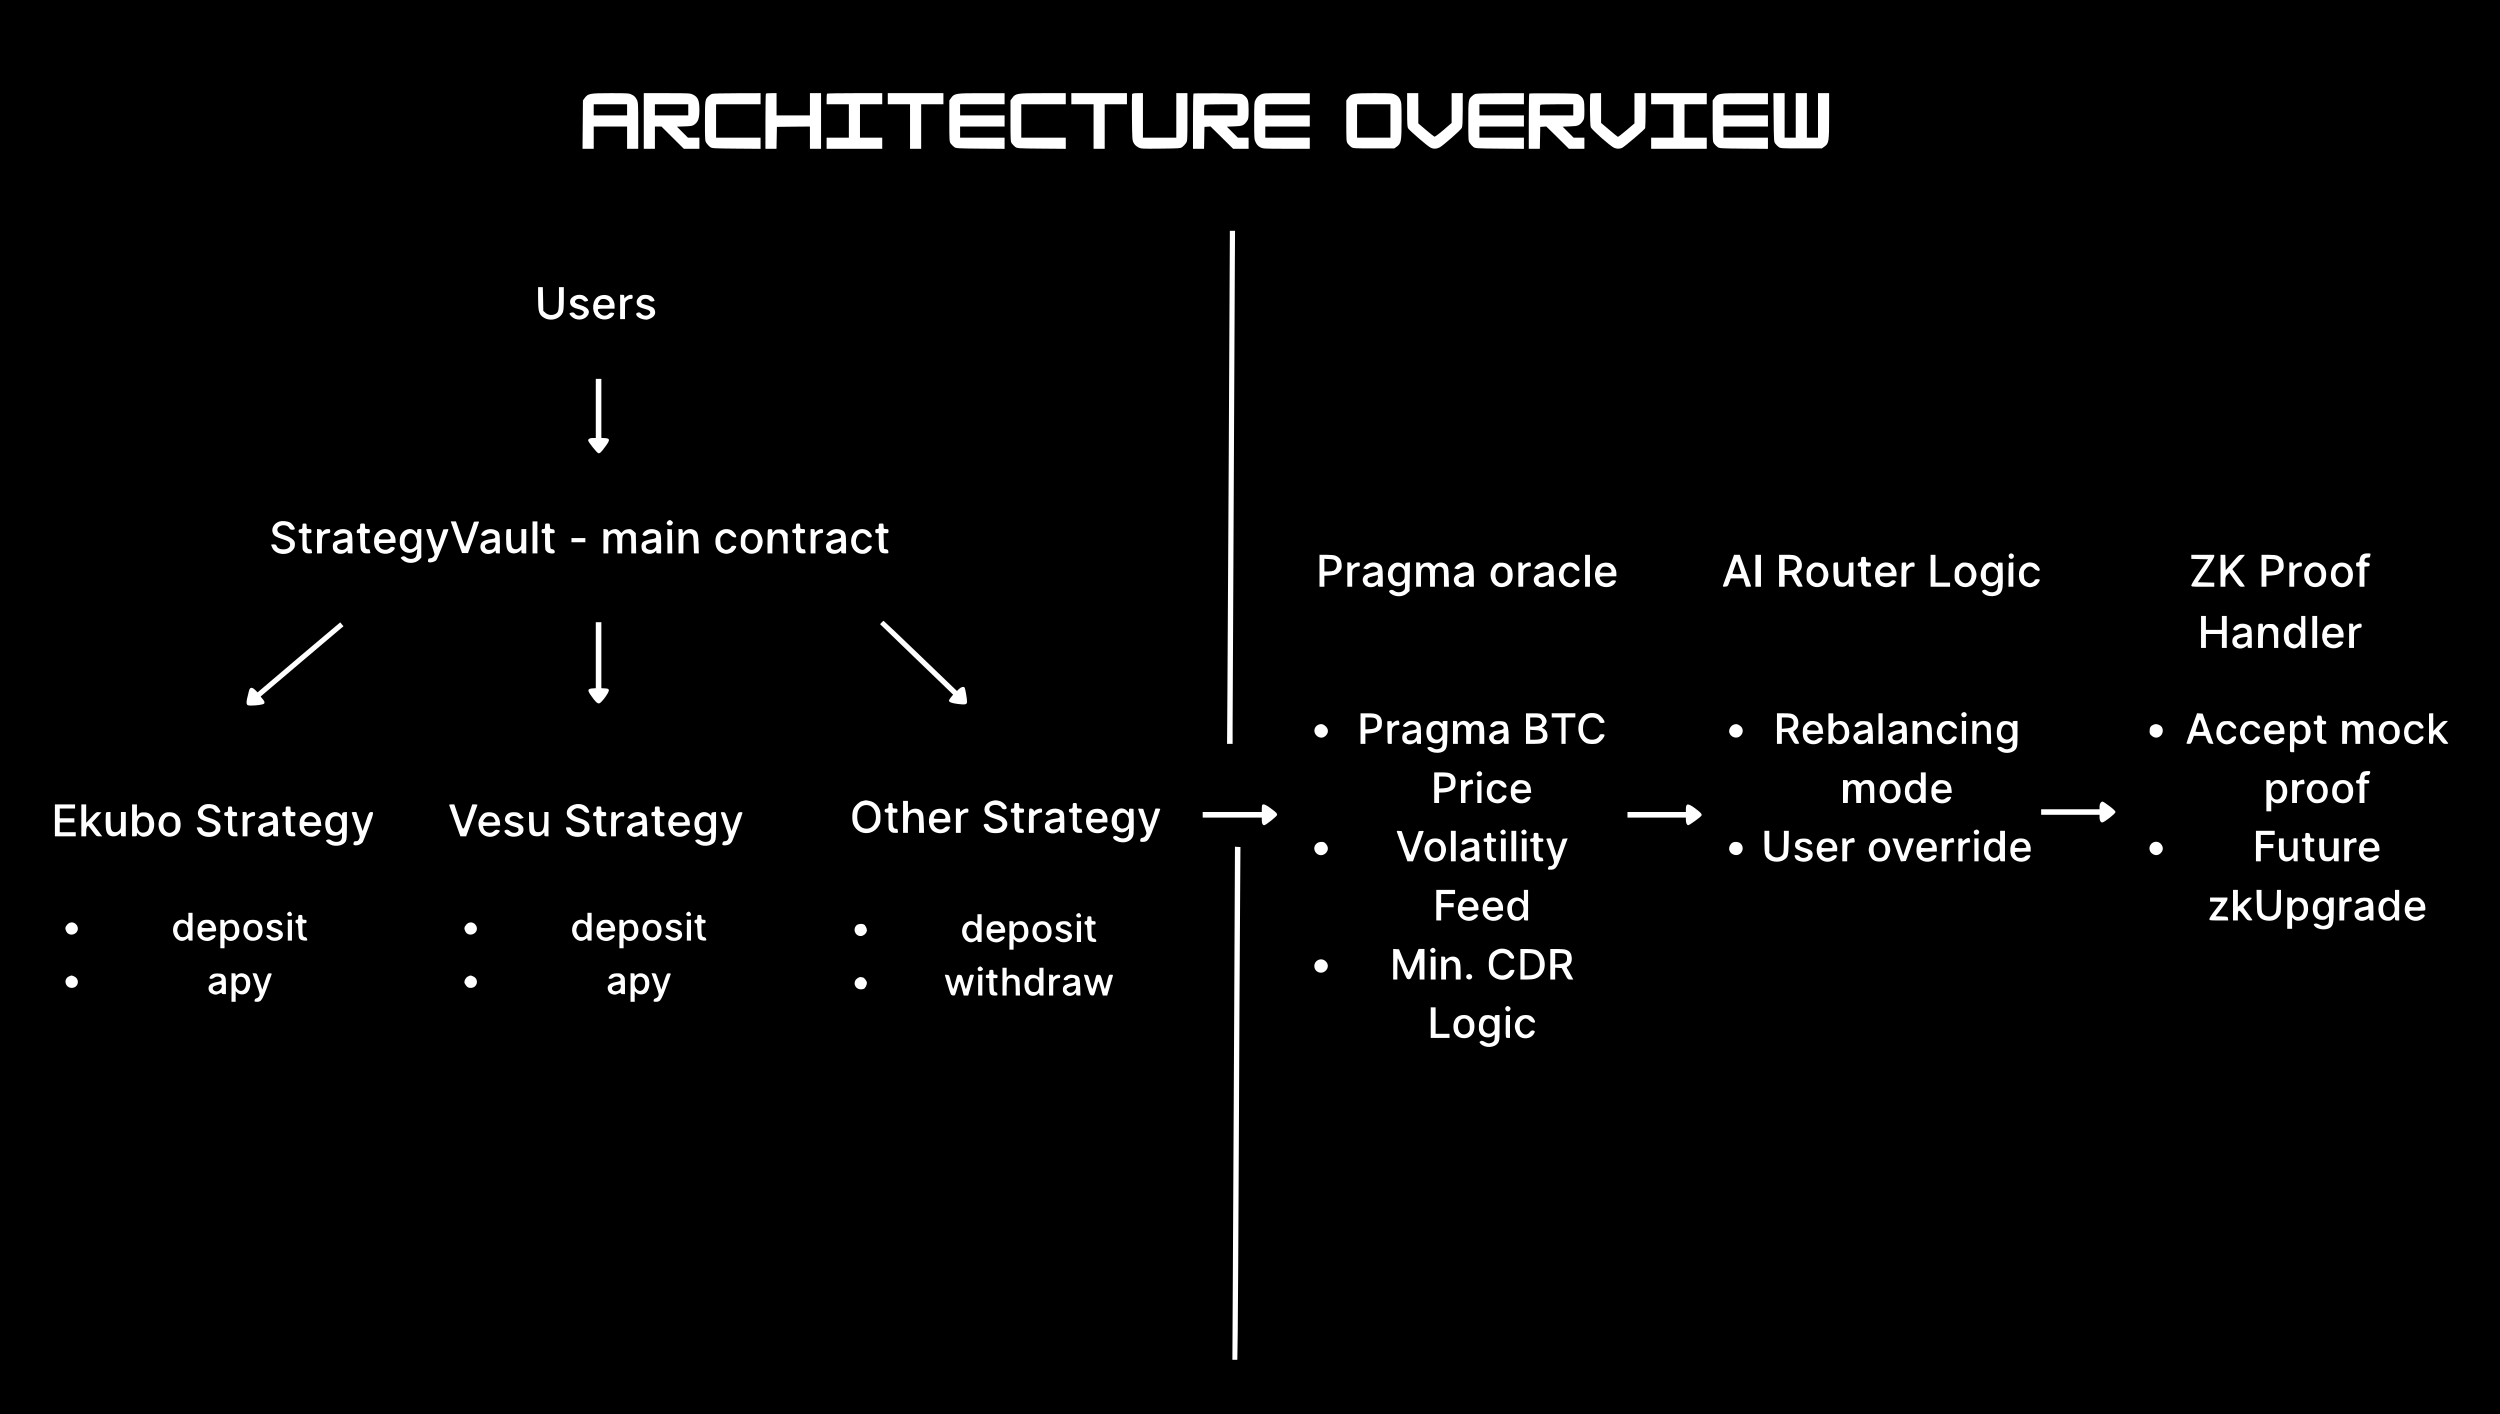 <?xml version="1.0" standalone="no"?>
<!DOCTYPE svg PUBLIC "-//W3C//DTD SVG 20010904//EN"
 "http://www.w3.org/TR/2001/REC-SVG-20010904/DTD/svg10.dtd">
<svg version="1.0" xmlns="http://www.w3.org/2000/svg"
 width="3596pt" height="2034pt" viewBox="0 0 3596 2034"
 preserveAspectRatio="xMidYMid meet">

<g transform="translate(0,2034) scale(0.1,-0.1)"
fill="#000000" stroke="none">
<path d="M0 10170 l0 -10170 17980 0 17980 0 0 10170 0 10170 -17980 0 -17980
0 0 -10170z m9090 8808 c33 -17 51 -35 68 -68 21 -43 22 -52 22 -377 l0 -333
-80 0 -80 0 0 160 0 160 -240 0 -240 0 0 -160 0 -160 -80 0 -81 0 3 348 3 347
24 34 c47 65 74 71 371 71 256 0 267 -1 310 -22z m880 0 c70 -35 90 -85 90
-218 0 -122 -17 -173 -71 -211 -30 -21 -47 -24 -143 -27 l-109 -4 79 -79 79
-79 82 0 83 0 0 -80 0 -80 -112 0 -112 0 -161 160 -161 160 -47 0 -47 0 0
-160 0 -160 -80 0 -80 0 0 400 0 400 333 0 c325 0 334 -1 377 -22z m970 -58
l0 -80 -320 0 -320 0 0 -240 0 -240 320 0 320 0 0 -80 0 -81 -349 3 c-337 3
-351 4 -378 24 -15 11 -38 36 -50 54 -23 32 -23 39 -23 317 0 303 1 313 52
360 12 12 34 26 48 32 15 6 163 10 363 10 l337 1 0 -80z m230 -80 l0 -160 240
0 240 0 0 160 0 160 80 0 80 0 0 -400 0 -400 -80 0 -80 0 0 160 0 160 -237 -2
-238 -3 -3 -157 -3 -158 -79 0 -80 0 0 393 c0 217 3 397 7 400 3 4 39 7 80 7
l73 0 0 -160z m1520 80 l0 -80 -160 0 -160 0 0 -240 0 -240 160 0 160 0 0 -80
0 -80 -400 0 -400 0 0 80 0 80 160 0 160 0 0 240 0 240 -160 0 -160 0 0 73 c0
41 3 77 7 80 3 4 183 7 400 7 l393 0 0 -80z m880 0 l0 -80 -160 0 -160 0 0
-320 0 -320 -80 0 -80 0 0 320 0 320 -160 0 -160 0 0 80 0 80 400 0 400 0 0
-80z m880 0 l0 -80 -320 0 -320 0 0 -80 0 -80 320 0 320 0 0 -80 0 -80 -320 0
-320 0 0 -80 0 -80 320 0 320 0 0 -80 0 -81 -349 3 c-335 3 -351 4 -377 24
-15 11 -37 33 -48 48 -20 26 -21 40 -21 324 l0 297 24 34 c48 68 66 71 439 71
l332 0 0 -80z m880 0 l0 -80 -320 0 -320 0 0 -240 0 -240 320 0 320 0 0 -80 0
-81 -349 3 c-335 3 -351 4 -377 24 -15 11 -37 33 -48 48 -20 26 -21 40 -21
324 l0 297 24 34 c48 68 66 71 439 71 l332 0 0 -80z m880 0 l0 -80 -160 0
-160 0 0 -320 0 -320 -80 0 -80 0 0 320 0 320 -160 0 -160 0 0 80 0 80 400 0
400 0 0 -80z m230 -240 l0 -320 240 0 240 0 0 320 0 320 80 0 80 0 0 -344 c0
-339 0 -343 -22 -376 -13 -18 -36 -43 -51 -54 -27 -20 -42 -21 -310 -24 -279
-3 -283 -3 -326 20 -29 16 -52 37 -65 63 -20 38 -21 59 -24 364 -2 178 -1 330
2 337 4 10 26 14 81 14 l75 0 0 -320z m1447 294 c64 -47 73 -75 73 -214 0
-115 -2 -130 -22 -160 -44 -64 -68 -75 -185 -78 l-106 -4 79 -79 79 -79 77 0
78 0 0 -80 0 -80 -111 0 -112 0 -162 161 -163 160 -43 -3 -44 -3 -3 -157 -3
-158 -79 0 -80 0 0 393 c0 217 3 397 7 401 4 4 161 5 349 4 330 -3 344 -4 371
-24z m953 -54 l0 -80 -320 0 -320 0 0 -80 0 -80 320 0 320 0 0 -80 0 -80 -320
0 -320 0 0 -80 0 -80 320 0 320 0 0 -80 0 -80 -337 0 c-331 0 -339 1 -378 23
-26 14 -48 37 -62 67 -22 43 -23 54 -23 311 0 258 1 267 23 309 16 30 37 51
67 67 43 23 48 23 377 23 l333 0 0 -80z m1230 58 c33 -17 51 -35 68 -68 21
-43 22 -54 22 -310 0 -297 -6 -324 -71 -371 l-34 -24 -297 0 c-284 0 -298 1
-324 21 -15 11 -37 33 -48 48 -20 26 -21 40 -21 324 l0 297 24 34 c47 65 74
71 371 71 256 0 267 -1 310 -22z m331 -195 l0 -218 109 -93 c60 -51 115 -95
123 -98 7 -2 64 39 130 96 l117 101 0 214 0 215 80 0 80 0 0 -237 c0 -170 -4
-245 -13 -263 -15 -31 -269 -254 -319 -280 -45 -24 -92 -25 -134 -2 -47 25
-299 243 -318 274 -14 22 -16 63 -16 267 l0 241 80 0 80 0 1 -217z m1519 137
l0 -80 -320 0 -320 0 0 -80 0 -80 320 0 320 0 0 -80 0 -80 -320 0 -320 0 0
-80 0 -80 320 0 320 0 0 -80 0 -81 -349 3 c-337 3 -351 4 -378 24 -15 11 -38
36 -50 54 -23 32 -23 39 -23 317 0 303 1 313 52 360 12 12 34 26 48 32 15 6
163 10 363 10 l337 1 0 -80z m797 54 c64 -47 73 -75 73 -214 0 -115 -2 -130
-22 -160 -44 -64 -68 -75 -185 -78 l-106 -4 79 -79 79 -79 77 0 78 0 0 -80 0
-80 -111 0 -112 0 -162 161 -163 160 -43 -3 -44 -3 -3 -157 -3 -158 -79 0 -80
0 0 393 c0 217 3 397 7 401 4 4 161 5 349 4 330 -3 344 -4 371 -24z m313 -188
l0 -214 116 -98 c63 -55 120 -100 125 -102 5 -2 60 41 124 95 l115 98 0 218 0
217 80 0 80 0 0 -244 c0 -134 -3 -251 -6 -260 -8 -21 -298 -268 -332 -283 -36
-16 -76 -16 -115 1 -54 23 -323 261 -336 297 -12 35 -16 471 -4 482 3 4 39 7
80 7 l73 0 0 -214z m1520 134 l0 -80 -160 0 -160 0 0 -240 0 -240 160 0 160 0
0 -80 0 -80 -400 0 -400 0 0 80 0 80 160 0 160 0 0 240 0 240 -160 0 -160 0 0
80 0 80 400 0 400 0 0 -80z m880 0 l0 -80 -320 0 -320 0 0 -80 0 -80 320 0
320 0 0 -80 0 -80 -320 0 -320 0 0 -80 0 -80 320 0 320 0 0 -80 0 -81 -349 3
c-335 3 -351 4 -377 24 -15 11 -37 33 -48 48 -20 26 -21 40 -21 324 l0 297 24
34 c48 68 66 71 439 71 l332 0 0 -80z m240 -240 l0 -320 80 0 80 0 0 320 0
320 80 0 80 0 0 -320 0 -320 80 0 80 0 0 320 0 320 80 0 80 0 0 -332 c0 -373
-3 -391 -71 -439 l-34 -24 -297 0 c-284 0 -298 1 -324 21 -15 11 -37 33 -48
48 -20 26 -21 42 -24 377 l-3 349 81 0 80 0 0 -320z m-7908 -2142 c-10 -1861
-32 -6448 -32 -6650 l0 -248 -40 0 -40 0 5 718 c5 585 35 6314 35 6585 l0 77
38 0 37 0 -3 -482z m-9950 -499 l3 -171 33 -29 c36 -32 90 -39 137 -17 48 22
55 52 55 228 l0 160 35 0 35 0 0 -165 c0 -118 -4 -175 -14 -198 -47 -110 -205
-140 -300 -57 -46 41 -56 89 -56 269 l0 151 34 0 34 0 4 -171z m588 46 c27
-14 60 -51 60 -66 0 -4 -12 -10 -27 -14 -19 -4 -31 -2 -38 9 -26 35 -97 38
-118 5 -19 -30 1 -47 75 -69 114 -33 149 -92 92 -159 -51 -61 -163 -64 -221
-5 -41 40 -41 50 -2 58 26 5 35 1 51 -19 23 -30 81 -34 110 -8 37 34 12 62
-77 82 -73 17 -105 49 -105 103 0 75 120 124 200 83z m378 -12 c37 -27 62 -80
62 -130 l0 -43 -120 0 c-115 0 -120 -1 -120 -21 0 -11 13 -34 29 -50 38 -37
91 -40 125 -6 18 18 32 23 55 19 30 -4 30 -4 15 -34 -34 -65 -146 -84 -222
-38 -82 50 -95 204 -24 284 43 48 147 58 200 19z m202 1 l0 -26 31 26 c18 15
43 26 60 26 26 0 29 -4 29 -30 0 -26 -3 -30 -29 -30 -15 0 -40 -9 -55 -21 -26
-20 -26 -22 -26 -145 l0 -124 -35 0 -35 0 0 175 0 175 30 0 c26 0 30 -4 30
-26z m375 12 c18 -8 41 -28 49 -44 16 -30 16 -31 -14 -37 -24 -5 -34 -2 -48
14 -40 46 -136 19 -116 -34 3 -8 25 -20 48 -26 103 -28 128 -41 142 -75 22
-53 -1 -99 -63 -126 -43 -19 -54 -20 -103 -10 -82 17 -132 82 -74 96 20 5 31
1 49 -19 30 -32 86 -34 115 -5 28 28 11 56 -43 70 -114 30 -141 51 -139 112 1
32 33 74 67 88 32 14 93 11 130 -4z m-705 -1620 l0 -425 53 -3 c75 -4 75 -27
1 -126 -63 -84 -71 -92 -96 -92 -18 0 -148 163 -148 185 0 22 25 35 67 35 l43
0 0 425 0 425 40 0 40 0 0 -424z m1014 -1622 c19 -18 19 -20 6 -45 -18 -32
-80 -19 -80 17 0 17 28 44 45 44 7 0 21 -7 29 -16z m-5491 -20 c28 -15 67 -68
67 -91 0 -8 -13 -13 -33 -13 -26 0 -37 6 -47 25 -35 66 -170 46 -170 -25 0
-37 23 -55 108 -80 82 -24 140 -69 143 -110 3 -53 -2 -70 -31 -104 -74 -84
-243 -67 -290 28 -11 23 -20 45 -20 49 0 4 16 7 35 7 28 0 37 -5 45 -24 12
-32 42 -48 95 -48 74 -2 116 43 91 94 -9 17 -35 31 -103 53 -102 34 -120 46
-139 91 -26 62 21 141 96 163 42 12 114 5 153 -15z m2421 -86 c20 -57 49 -141
65 -188 23 -68 30 -81 37 -65 5 11 34 94 65 185 l56 165 37 3 c20 2 36 0 36
-5 0 -4 -36 -107 -79 -228 l-79 -220 -43 0 -43 0 -82 228 -81 227 37 0 38 0
36 -102z m1136 -128 l0 -230 -35 0 -35 0 0 230 0 230 35 0 35 0 0 -230z
m-3320 160 c0 -39 1 -40 35 -40 32 0 35 -2 35 -30 0 -28 -3 -30 -35 -30 l-35
0 0 -96 c0 -107 9 -134 45 -134 14 0 25 -3 25 -7 0 -5 3 -18 6 -30 6 -21 3
-23 -40 -23 -36 0 -52 6 -71 25 -24 23 -25 30 -25 144 l0 120 -27 3 c-22 2
-28 8 -28 28 0 20 6 26 28 28 24 3 27 7 27 43 0 37 2 39 30 39 28 0 30 -2 30
-40z m840 0 c0 -39 1 -40 35 -40 32 0 35 -2 35 -30 0 -28 -3 -30 -35 -30 l-35
0 0 -103 c0 -109 6 -127 47 -127 13 0 23 -6 23 -14 0 -8 3 -21 6 -30 5 -13 -2
-16 -43 -16 -40 0 -54 5 -74 26 -22 24 -24 35 -27 145 l-4 119 -25 0 c-21 0
-24 4 -21 28 2 19 9 28 26 30 18 3 22 10 22 43 0 38 1 39 35 39 34 0 35 -1 35
-40z m2660 1 c0 -37 2 -40 33 -43 27 -2 33 -8 35 -30 3 -26 1 -28 -33 -28
l-36 0 3 -112 c3 -112 3 -113 28 -117 27 -3 40 -17 40 -43 0 -30 -84 -25 -115
7 -24 23 -25 30 -25 145 l0 120 -25 0 c-21 0 -25 5 -25 30 0 25 4 30 25 30 23
0 25 4 25 40 0 39 1 40 35 40 34 0 35 -1 35 -39z m3600 -1 c0 -39 1 -40 35
-40 32 0 35 -2 35 -30 0 -28 -3 -30 -35 -30 l-35 0 0 -96 c0 -107 9 -134 45
-134 14 0 25 -3 25 -7 0 -5 3 -18 6 -30 6 -21 3 -23 -40 -23 -36 0 -52 6 -71
25 -24 23 -25 30 -25 144 l0 120 -27 3 c-22 2 -28 8 -28 28 0 20 6 26 28 28
24 3 27 7 27 43 0 37 2 39 30 39 28 0 30 -2 30 -40z m1200 0 c0 -39 1 -40 35
-40 32 0 35 -2 35 -30 0 -28 -3 -30 -35 -30 l-36 0 3 -112 3 -113 30 -5 c24
-4 31 -11 33 -33 3 -25 1 -27 -37 -27 -86 0 -101 26 -101 180 l0 110 -25 0
c-21 0 -25 5 -25 30 0 25 4 30 25 30 23 0 25 4 25 40 0 39 1 40 35 40 34 0 35
-1 35 -40z m-8082 -66 c3 -22 3 -22 27 2 16 16 35 24 60 24 32 0 35 -2 35 -29
0 -26 -4 -29 -42 -34 -69 -9 -78 -28 -78 -168 l0 -119 -35 0 -35 0 0 176 0
175 33 -3 c24 -2 33 -8 35 -24z m382 8 c52 -26 60 -50 60 -199 l0 -133 -35 0
c-29 0 -35 4 -35 20 l0 21 -22 -20 c-46 -44 -142 -34 -176 17 -21 32 -20 97 2
121 17 18 57 32 146 48 36 6 46 12 48 31 2 13 -2 30 -8 38 -18 21 -83 18 -113
-6 -27 -22 -44 -25 -66 -11 -12 8 -12 13 3 36 35 53 129 71 196 37z m600 0
c42 -22 80 -90 80 -144 l0 -38 -120 0 c-118 0 -120 0 -120 -22 1 -68 102 -104
151 -54 18 18 32 23 52 19 34 -7 34 -23 1 -57 -60 -60 -177 -55 -233 10 -34
39 -45 84 -39 155 12 116 128 183 228 131z m333 7 c12 -6 30 -21 39 -33 17
-21 18 -21 18 12 0 29 3 32 30 32 l30 0 0 -206 0 -206 -28 -28 c-60 -60 -175
-63 -238 -7 -33 29 -35 32 -18 44 25 18 42 16 71 -7 32 -25 93 -26 122 -2 15
12 23 33 28 72 l6 55 -25 -23 c-66 -60 -173 -39 -212 41 -22 48 -21 143 3 187
35 67 116 99 174 69z m299 -119 c23 -71 45 -130 49 -130 3 0 24 57 45 128 l40
127 37 3 c20 2 37 1 37 -2 0 -26 -157 -426 -174 -444 -22 -23 -83 -39 -109
-29 -10 3 -13 15 -10 31 4 21 11 26 34 26 29 0 59 30 59 60 0 9 -27 90 -60
181 -33 90 -60 167 -60 172 0 4 15 7 34 7 l35 0 43 -130z m882 116 c60 -25 66
-44 66 -198 l0 -138 -30 0 c-24 0 -30 4 -30 21 l0 20 -25 -20 c-81 -63 -195
-20 -195 74 0 66 42 96 152 109 61 8 73 20 54 57 -16 34 -86 39 -115 10 -22
-22 -47 -26 -70 -12 -12 8 -12 13 1 33 34 52 124 73 192 44z m226 -102 c0
-144 12 -174 73 -174 16 0 38 10 52 25 24 23 25 30 25 145 l0 120 35 0 35 0 0
-175 0 -175 -35 0 c-31 0 -35 3 -35 26 l0 26 -31 -26 c-36 -31 -101 -35 -138
-10 -40 28 -51 73 -51 202 0 65 3 122 7 125 3 4 19 7 35 7 l28 0 0 -116z
m1401 86 c4 -14 7 -19 8 -13 1 18 55 43 91 43 21 0 41 -9 60 -28 l28 -29 25
25 c16 16 40 26 69 29 40 5 49 2 79 -25 l34 -30 3 -146 3 -146 -35 0 -36 0 0
127 c0 104 -3 130 -17 145 -21 24 -68 23 -93 -2 -18 -18 -20 -33 -20 -145 l0
-125 -35 0 -35 0 0 127 c0 104 -3 130 -17 145 -22 24 -62 23 -90 -4 -22 -20
-23 -29 -23 -145 l0 -123 -35 0 -35 0 0 176 0 175 32 -3 c25 -2 34 -9 39 -28z
m699 12 c52 -26 60 -50 60 -199 l0 -133 -35 0 c-29 0 -35 4 -35 20 l0 21 -22
-20 c-46 -44 -142 -34 -176 17 -21 32 -20 97 2 121 17 18 57 32 146 48 36 6
46 12 48 31 2 13 -2 30 -8 38 -18 21 -83 18 -113 -6 -27 -22 -44 -25 -66 -11
-12 8 -12 13 3 36 35 53 129 71 196 37z m218 -159 l2 -173 -35 0 -35 0 0 176
0 175 33 -3 32 -3 3 -172z m152 145 c0 -33 1 -33 18 -12 37 46 101 57 152 27
45 -26 54 -56 58 -200 l4 -133 -35 0 -35 0 -4 124 c-2 105 -6 127 -22 145 -25
28 -73 27 -103 -1 -22 -20 -23 -29 -23 -145 l0 -123 -35 0 -35 0 0 175 0 175
30 0 c27 0 30 -3 30 -32z m695 18 c33 -14 75 -66 75 -93 0 -25 -51 -14 -80 17
-40 43 -88 42 -125 -2 -25 -29 -27 -38 -23 -96 4 -55 8 -68 32 -88 15 -13 36
-24 46 -24 30 0 69 21 75 42 5 13 16 18 41 18 19 0 34 -5 34 -11 0 -24 -41
-77 -68 -87 -54 -21 -71 -23 -116 -11 -84 21 -124 91 -114 200 11 114 118 178
223 135z m383 -12 c38 -28 72 -100 72 -153 0 -57 -34 -128 -73 -151 -71 -44
-160 -30 -211 34 -29 35 -31 44 -31 116 0 88 13 115 76 158 28 20 43 23 87 20
31 -3 64 -13 80 -24z m212 -5 l0 -30 24 28 c21 25 31 28 81 28 51 0 59 -3 86
-33 l29 -32 0 -140 0 -140 -30 0 -30 0 0 105 c0 155 -27 201 -106 181 -39 -10
-54 -59 -54 -181 l0 -105 -35 0 -35 0 0 168 c0 93 3 172 7 175 3 4 19 7 35 7
25 0 28 -4 28 -31z m610 5 l0 -26 31 26 c18 15 43 26 60 26 26 0 29 -4 29 -30
0 -26 -3 -30 -29 -30 -15 0 -40 -9 -55 -21 -26 -20 -26 -22 -26 -145 l0 -124
-35 0 -35 0 0 175 0 175 30 0 c26 0 30 -4 30 -26z m385 12 c55 -23 65 -56 65
-206 l0 -130 -35 0 c-29 0 -35 4 -35 22 0 21 0 21 -26 -3 -34 -32 -110 -34
-151 -3 -37 28 -53 86 -32 122 19 34 51 50 136 65 57 10 68 16 71 33 7 52 -80
74 -125 32 -19 -17 -28 -19 -54 -12 l-31 9 23 29 c42 53 124 71 194 42z m365
-1 c35 -18 70 -61 70 -86 0 -32 -52 -25 -78 11 -38 51 -111 38 -138 -25 -37
-90 8 -185 87 -185 12 0 34 14 49 30 34 37 80 42 80 9 0 -31 -59 -85 -102 -93
-88 -16 -167 36 -188 124 -30 123 41 228 153 230 21 0 51 -7 67 -15z m-4050
-145 l0 -30 -100 0 -100 0 0 30 0 30 100 0 100 0 0 -30z m20540 -205 c26 -32
-13 -81 -47 -59 -35 22 -23 74 17 74 10 0 23 -7 30 -15z m5136 -7 c-3 -13 -6
-26 -6 -30 0 -5 -13 -8 -28 -8 -34 0 -52 -16 -52 -46 0 -19 6 -23 38 -26 32
-3 37 -6 37 -28 0 -22 -5 -25 -37 -28 l-38 -3 0 -145 0 -144 -35 0 -35 0 0
145 0 145 -25 0 c-21 0 -25 5 -25 30 0 25 4 30 24 30 20 0 24 6 29 42 8 60 42
88 109 88 47 0 50 -1 44 -22z m-14883 -12 c56 -24 80 -59 85 -124 3 -48 0 -63
-20 -92 -32 -47 -69 -63 -155 -68 l-73 -4 0 -79 0 -79 -35 0 -35 0 0 230 0
230 100 0 c63 0 113 -5 133 -14z m3657 -216 l0 -230 -35 0 -35 0 0 230 0 230
35 0 35 0 0 -230z m2235 8 c44 -121 82 -225 83 -230 2 -4 -14 -8 -36 -8 l-39
0 -18 60 -18 60 -91 0 -91 0 -21 -57 c-20 -56 -22 -58 -59 -61 -28 -3 -36 0
-33 10 3 7 40 111 83 231 l78 217 41 0 41 0 80 -222z m225 -8 l0 -230 -40 0
-40 0 0 230 0 230 40 0 40 0 0 -230z m510 212 c93 -46 107 -179 25 -239 l-28
-20 47 -85 c25 -47 46 -88 46 -92 0 -3 -17 -6 -37 -6 -37 0 -39 2 -82 85 l-44
85 -49 0 -48 0 0 -85 0 -85 -40 0 -40 0 0 230 0 230 108 0 c82 0 115 -4 142
-18z m2000 -182 l0 -200 105 0 105 0 0 -30 0 -30 -140 0 -140 0 0 230 0 230
35 0 35 0 0 -200z m4010 176 c0 -15 -48 -94 -119 -198 l-119 -173 119 -3 119
-3 0 -29 0 -30 -165 0 c-160 0 -165 1 -165 21 0 11 54 100 121 197 l120 177
-120 3 -121 3 0 29 0 30 165 0 165 0 0 -24z m162 -87 l3 -110 95 110 c94 109
96 110 138 111 l44 0 -19 -24 c-10 -13 -50 -60 -90 -104 l-72 -79 89 -121 c50
-66 90 -123 90 -126 0 -3 -18 -6 -39 -6 -38 0 -41 3 -111 101 l-72 101 -29
-28 c-27 -26 -29 -33 -29 -101 l0 -73 -35 0 -35 0 0 230 0 230 35 0 34 0 3
-111z m751 97 c56 -24 80 -59 85 -124 3 -48 0 -63 -20 -92 -32 -47 -69 -63
-155 -68 l-73 -4 0 -79 0 -79 -35 0 -35 0 0 230 0 230 100 0 c63 0 113 -5 133
-14z m-5923 -56 c0 -39 1 -40 35 -40 32 0 35 -2 35 -30 0 -28 -3 -30 -35 -30
l-35 0 0 -103 c0 -109 6 -127 47 -127 13 0 23 -6 23 -14 0 -8 3 -21 6 -30 5
-13 -2 -16 -43 -16 -40 0 -54 5 -74 26 -22 24 -24 35 -27 145 l-4 119 -25 0
c-21 0 -24 4 -21 28 2 19 9 28 26 30 18 3 22 10 22 43 0 38 1 39 35 39 34 0
35 -1 35 -40z m-7400 -66 l0 -26 31 26 c18 15 43 26 60 26 26 0 29 -4 29 -30
0 -26 -3 -30 -29 -30 -15 0 -40 -9 -55 -21 -26 -20 -26 -22 -26 -145 l0 -124
-35 0 -35 0 0 175 0 175 30 0 c26 0 30 -4 30 -26z m385 12 c55 -23 65 -56 65
-206 l0 -130 -35 0 c-29 0 -35 4 -35 22 0 21 0 21 -26 -3 -34 -32 -110 -34
-151 -3 -37 28 -53 86 -32 122 19 34 51 50 136 65 57 10 68 16 71 33 7 52 -80
74 -125 32 -19 -17 -28 -19 -54 -12 l-31 9 23 29 c42 53 124 71 194 42z m362
-20 l22 -26 3 28 c2 23 8 28 36 30 l33 3 -3 -206 -3 -207 -36 -32 c-59 -55
-167 -57 -233 -5 -33 26 -33 45 0 53 17 5 33 0 51 -14 34 -26 92 -26 127 1 22
17 26 28 26 72 l0 52 -18 -23 c-10 -13 -34 -27 -53 -31 -114 -24 -197 78 -171
208 12 58 29 82 77 113 42 27 111 19 142 -16z m243 3 l0 -30 23 26 c16 20 35
28 69 32 42 5 50 2 76 -24 l30 -29 22 23 c44 46 126 41 164 -10 18 -25 21 -45
24 -168 l4 -139 -36 0 -36 0 0 125 c0 112 -2 127 -20 145 -24 24 -67 26 -92 3
-16 -14 -18 -33 -18 -145 l0 -128 -35 0 -35 0 0 125 c0 112 -2 127 -20 145
-26 26 -64 25 -90 -2 -18 -19 -20 -35 -20 -145 l0 -123 -35 0 -35 0 0 175 0
175 30 0 c27 0 30 -3 30 -31z m705 17 c55 -23 65 -56 65 -206 l0 -130 -35 0
c-29 0 -35 4 -35 22 0 21 0 21 -26 -3 -34 -32 -110 -34 -151 -3 -37 28 -53 86
-32 122 19 34 51 50 136 65 57 10 68 16 71 33 7 52 -80 74 -125 32 -19 -17
-28 -19 -54 -12 l-31 9 23 29 c42 53 124 71 194 42z m553 -13 c49 -36 66 -70
70 -136 6 -100 -34 -165 -115 -186 -78 -21 -152 12 -184 83 -43 95 -7 214 76
253 40 18 120 11 153 -14z m212 1 l0 -26 31 26 c18 15 43 26 60 26 26 0 29 -4
29 -30 0 -26 -3 -30 -29 -30 -15 0 -40 -9 -55 -21 -26 -20 -26 -22 -26 -145
l0 -124 -35 0 -35 0 0 175 0 175 30 0 c26 0 30 -4 30 -26z m385 12 c55 -23 65
-56 65 -206 l0 -130 -35 0 c-29 0 -35 4 -35 22 0 21 0 21 -26 -3 -34 -32 -110
-34 -151 -3 -37 28 -53 86 -32 122 19 34 51 50 136 65 57 10 68 16 71 33 7 52
-80 74 -125 32 -19 -17 -28 -19 -54 -12 l-31 9 23 29 c42 53 124 71 194 42z
m365 -1 c35 -18 70 -61 70 -86 0 -32 -52 -25 -78 11 -38 51 -111 38 -138 -25
-37 -90 8 -185 87 -185 12 0 34 14 49 30 34 37 80 42 80 9 0 -31 -59 -85 -102
-93 -88 -16 -167 36 -188 124 -30 123 41 228 153 230 21 0 51 -7 67 -15z m538
-12 c37 -27 62 -80 62 -130 l0 -43 -120 0 c-115 0 -120 -1 -120 -21 0 -11 13
-34 29 -50 38 -37 91 -40 125 -6 18 18 32 23 55 19 30 -4 30 -4 15 -34 -34
-65 -146 -84 -222 -38 -82 50 -95 204 -24 284 43 48 147 58 200 19z m3040 1
c38 -28 72 -100 72 -153 0 -57 -34 -128 -73 -151 -71 -44 -160 -30 -211 34
-29 35 -31 44 -31 116 0 88 13 115 76 158 28 20 43 23 87 20 31 -3 64 -13 80
-24z m214 -98 c2 -105 6 -127 22 -145 26 -29 76 -28 104 2 19 20 22 36 24 142
l3 120 33 3 32 3 0 -175 0 -176 -35 0 c-30 0 -35 3 -35 25 l0 24 -25 -24 c-19
-19 -35 -25 -70 -25 -95 0 -117 36 -123 202 -2 65 -2 124 1 133 4 9 19 15 36
15 l29 0 4 -124z m758 106 c42 -22 80 -90 80 -144 l0 -38 -120 0 c-118 0 -120
0 -120 -22 1 -68 102 -104 151 -54 18 18 32 23 52 19 34 -7 34 -23 1 -57 -60
-60 -177 -55 -233 10 -34 39 -45 84 -39 155 12 116 128 183 228 131z m220 -11
l0 -29 29 29 c20 19 40 29 60 29 28 0 31 -3 31 -33 0 -31 -2 -33 -30 -29 -23
3 -36 -3 -60 -26 -30 -30 -30 -31 -30 -146 l0 -116 -35 0 -35 0 0 168 c0 93 3
172 7 175 3 4 19 7 35 7 24 0 28 -4 28 -29z m938 3 c38 -28 72 -100 72 -153 0
-57 -34 -128 -73 -151 -71 -44 -160 -30 -211 34 -29 35 -31 44 -31 116 0 88
13 115 76 158 28 20 43 23 87 20 31 -3 64 -13 80 -24z m325 15 c12 -6 30 -21
39 -33 17 -21 18 -21 18 12 0 31 2 33 33 30 l32 -3 3 -160 c4 -193 -2 -236
-34 -274 -49 -58 -183 -63 -241 -9 -30 28 -29 46 2 54 17 4 33 -1 51 -15 33
-26 94 -28 124 -3 17 14 24 32 28 73 l4 54 -30 -28 c-59 -56 -164 -31 -202 48
-68 140 52 316 173 254z m277 -164 l0 -175 -35 0 -35 0 0 168 c0 93 3 172 7
175 3 4 19 7 35 7 l28 0 0 -175z m305 161 c33 -14 75 -66 75 -93 0 -25 -51
-14 -80 17 -40 43 -88 42 -125 -2 -25 -29 -27 -38 -23 -96 4 -55 8 -68 32 -88
15 -13 36 -24 46 -24 30 0 69 21 75 42 5 13 16 18 41 18 19 0 34 -5 34 -11 0
-24 -41 -77 -68 -87 -54 -21 -71 -23 -116 -11 -84 21 -124 91 -114 200 11 114
118 178 223 135z m3725 -12 l0 -26 31 26 c18 15 43 26 60 26 26 0 29 -4 29
-30 0 -26 -3 -30 -29 -30 -15 0 -40 -9 -55 -21 -26 -20 -26 -22 -26 -145 l0
-124 -35 0 -35 0 0 175 0 175 30 0 c26 0 30 -4 30 -26z m390 5 c52 -30 80 -83
80 -153 0 -98 -42 -159 -120 -177 -89 -20 -168 30 -190 120 -38 160 98 284
230 210z m379 2 c68 -35 100 -118 80 -211 -32 -148 -225 -173 -295 -37 -23 43
-21 138 3 184 38 74 135 103 212 64z m-2029 -851 l0 -100 115 0 115 0 0 100 0
100 35 0 35 0 0 -230 0 -230 -35 0 -35 0 0 100 0 100 -115 0 -115 0 0 -100 0
-100 -35 0 -35 0 0 230 0 230 35 0 35 0 0 -100z m1430 -130 l0 -230 -30 0
c-26 0 -30 4 -30 27 l0 27 -28 -27 c-41 -39 -81 -44 -138 -17 -37 18 -51 32
-66 68 -27 61 -21 165 11 211 49 68 128 81 186 30 l35 -31 0 86 0 86 30 0 30
0 0 -230z m170 0 l0 -230 -35 0 -35 0 0 230 0 230 35 0 35 0 0 -230z m-20089
-345 l524 -504 30 29 c32 31 68 39 81 18 9 -14 34 -161 34 -200 0 -42 -23 -48
-132 -34 -93 12 -128 26 -128 50 0 6 13 28 30 48 l30 36 -526 507 -525 507 22
24 c12 13 25 24 29 24 4 0 243 -227 531 -505z m-8323 454 l23 -27 -593 -502
c-326 -277 -595 -505 -597 -507 -3 -2 7 -16 21 -31 31 -33 39 -54 28 -72 -9
-14 -104 -29 -192 -29 -75 -1 -78 18 -27 211 14 54 42 59 88 15 l36 -36 594
505 c327 277 594 503 595 502 1 -2 11 -15 24 -29z m3732 -443 l0 -475 53 -3
c45 -3 52 -6 55 -26 5 -31 -104 -180 -137 -189 -28 -7 -58 22 -128 124 -46 67
-39 86 31 91 l46 3 0 475 0 474 40 0 40 0 0 -474z m23674 440 c60 -25 66 -44
66 -198 l0 -138 -30 0 c-24 0 -30 4 -30 21 l0 20 -25 -20 c-81 -63 -195 -20
-195 74 0 66 42 96 152 109 61 8 73 20 54 57 -16 34 -86 39 -115 10 -22 -22
-47 -26 -70 -12 -12 8 -12 13 1 33 34 52 124 73 192 44z m226 -17 l0 -30 24
28 c21 25 31 28 81 28 51 0 59 -3 86 -33 l29 -32 0 -140 0 -140 -30 0 -30 0 0
105 c0 122 -15 171 -54 181 -79 20 -106 -26 -106 -181 l0 -105 -35 0 -35 0 0
168 c0 93 3 172 7 175 3 4 19 7 35 7 25 0 28 -4 28 -31z m1098 4 c37 -27 62
-80 62 -130 l0 -43 -120 0 c-115 0 -120 -1 -120 -21 0 -11 13 -34 29 -50 38
-37 91 -40 125 -6 18 18 32 23 55 19 30 -4 30 -4 15 -34 -34 -65 -146 -84
-222 -38 -82 50 -95 204 -24 284 43 48 147 58 200 19z m202 1 l0 -26 31 26
c18 15 43 26 60 26 26 0 29 -4 29 -30 0 -26 -3 -30 -29 -30 -15 0 -40 -9 -55
-21 -26 -20 -26 -22 -26 -145 l0 -124 -35 0 -35 0 0 175 0 175 30 0 c26 0 30
-4 30 -26z m-5566 -1266 c22 -35 -27 -74 -59 -48 -20 17 -19 47 3 59 23 14 42
10 56 -11z m-5294 -13 c40 -21 90 -84 90 -114 0 -6 -15 -11 -34 -11 -26 0 -36
5 -41 20 -11 36 -54 60 -105 60 -82 0 -130 -58 -130 -160 0 -102 48 -160 130
-160 51 0 94 24 105 60 5 15 15 20 41 20 19 0 34 -5 34 -11 0 -32 -50 -93 -95
-117 -39 -20 -133 -19 -173 2 -137 71 -147 317 -15 403 50 33 137 36 193 8z
m-3183 -2 c54 -25 75 -66 70 -136 -3 -46 -9 -63 -31 -86 -30 -32 -94 -51 -166
-51 l-40 0 0 -75 0 -75 -35 0 -35 0 0 220 0 220 101 0 c74 0 111 -5 136 -17z
m2384 -6 c18 -12 39 -39 47 -59 12 -31 12 -40 -3 -71 -9 -19 -26 -39 -38 -44
-22 -10 -22 -11 6 -24 51 -23 73 -102 44 -158 -23 -46 -71 -61 -189 -61 l-108
0 0 220 0 220 104 0 c91 0 107 -3 137 -23z m469 -7 l0 -30 -70 0 -70 0 0 -190
0 -190 -30 0 -30 0 0 190 0 190 -70 0 -70 0 0 30 0 30 170 0 170 0 0 -30z
m3140 12 c48 -26 72 -74 67 -136 -4 -41 -10 -55 -39 -82 l-35 -32 43 -78 c24
-44 44 -82 44 -86 0 -5 -16 -8 -34 -8 -33 0 -37 4 -81 85 l-47 85 -44 0 -44 0
0 -85 0 -85 -35 0 -35 0 0 220 0 220 103 0 c80 0 110 -4 137 -18z m570 -58 l0
-75 26 20 c32 25 92 28 135 5 40 -20 68 -84 69 -154 0 -98 -52 -162 -134 -164
-37 -1 -50 4 -75 28 l-31 30 0 -27 c0 -23 -4 -27 -30 -27 l-30 0 0 220 0 220
35 0 35 0 0 -76z m710 -144 l0 -220 -30 0 -30 0 0 220 0 220 30 0 30 0 0 -220z
m4642 105 c22 -60 57 -159 78 -218 l39 -108 -35 3 c-33 3 -38 7 -58 58 l-22
55 -84 0 -83 0 -20 -57 c-20 -55 -23 -58 -54 -58 -18 0 -33 3 -33 8 0 4 34
103 76 220 l77 213 40 -3 40 -3 39 -110z m3278 -12 l1 -128 67 73 c61 66 71
72 105 72 l39 0 -66 -71 -65 -72 61 -81 c34 -45 66 -87 71 -93 7 -10 0 -13
-31 -13 -38 0 -43 4 -92 70 -29 39 -55 70 -59 70 -20 0 -31 -30 -31 -82 0 -58
0 -58 -30 -58 -29 0 -30 2 -31 48 -1 54 -1 386 0 390 1 1 15 2 31 2 l30 0 0
-127z m-1602 55 c3 -35 6 -38 33 -38 24 0 29 -4 29 -25 0 -21 -5 -25 -30 -25
l-30 0 0 -105 0 -105 28 -12 c15 -7 28 -12 28 -13 1 0 5 -10 8 -22 7 -22 4
-23 -39 -23 -35 0 -51 6 -70 25 -24 23 -25 30 -25 140 l0 115 -25 0 c-20 0
-25 5 -25 25 0 20 5 25 25 25 23 0 25 4 25 41 0 39 1 40 33 37 29 -3 32 -6 35
-40z m-13270 -66 c3 -30 1 -32 -29 -32 -20 0 -42 -9 -56 -22 -21 -20 -23 -29
-23 -135 l0 -113 -30 0 c-26 0 -30 4 -31 28 0 15 -1 88 -2 162 l-2 135 33 3
c27 3 32 0 32 -19 l0 -22 23 20 c22 21 52 33 72 29 6 -2 11 -17 13 -34z m263
13 c42 -22 49 -49 49 -191 l0 -124 -30 0 c-24 0 -30 4 -30 21 l0 20 -25 -20
c-35 -27 -78 -35 -120 -21 -44 14 -65 44 -65 90 0 67 34 91 148 105 60 8 72
23 48 60 -21 32 -72 34 -110 4 -18 -14 -34 -19 -51 -15 -33 8 -31 18 10 55 31
27 43 31 91 31 30 0 68 -7 85 -15z m334 -10 l25 -24 0 24 c0 22 5 25 35 25
l35 0 -1 -172 c0 -189 -8 -229 -51 -261 -54 -40 -175 -31 -218 16 -26 27 -25
35 3 42 15 4 37 -2 61 -16 26 -15 45 -20 68 -15 51 10 68 32 68 87 l0 48 -25
-24 c-23 -24 -43 -29 -95 -25 -69 6 -113 68 -113 160 0 100 50 160 135 160 39
0 54 -5 73 -25z m235 -1 l0 -27 26 27 c36 36 105 37 137 2 l22 -24 28 24 c20
17 40 24 68 24 91 0 109 -35 109 -205 l0 -125 -35 0 -35 0 0 124 c0 118 -1
126 -22 140 -30 21 -54 20 -78 -4 -18 -18 -20 -33 -20 -140 l0 -120 -35 0 -35
0 0 124 c0 118 -1 126 -22 140 -30 21 -47 20 -75 -6 -22 -20 -23 -29 -23 -140
l0 -118 -35 0 -35 0 0 165 0 165 30 0 c26 0 30 -4 30 -26z m701 0 c28 -29 38
-82 39 -201 l0 -103 -35 0 c-29 0 -35 4 -35 22 l0 21 -25 -23 c-19 -18 -37
-24 -76 -24 -45 -1 -54 3 -80 32 -40 45 -40 91 2 126 17 14 34 26 37 27 114
18 137 25 140 42 10 50 -78 77 -118 37 -21 -21 -46 -25 -68 -12 -10 7 -8 15 9
36 30 38 54 46 127 43 47 -2 67 -8 83 -23z m4496 6 c40 -24 60 -61 64 -120 l4
-45 -118 -3 c-117 -3 -118 -3 -111 -25 19 -64 100 -91 144 -47 21 21 64 27 74
11 4 -5 -5 -23 -20 -40 -63 -75 -205 -57 -247 32 -21 43 -22 138 -3 175 16 30
53 66 76 75 35 13 106 6 137 -13z m744 -6 c28 -29 38 -82 39 -201 l0 -103 -35
0 c-29 0 -35 4 -35 22 l0 21 -25 -23 c-19 -18 -37 -24 -76 -24 -45 -1 -54 3
-80 32 -40 45 -40 91 2 126 17 14 34 26 37 27 114 18 137 25 140 42 10 50 -78
77 -118 37 -21 -21 -46 -25 -68 -12 -10 7 -8 15 9 36 30 38 54 46 127 43 47
-2 67 -8 83 -23z m478 12 c42 -22 51 -54 51 -191 l0 -125 -30 0 c-23 0 -30 4
-30 20 0 21 0 21 -27 1 -67 -48 -158 -28 -179 38 -24 74 12 114 121 134 62 11
70 15 73 37 7 48 -63 67 -111 30 -27 -21 -62 -26 -72 -10 -9 15 13 48 43 64
35 19 125 20 161 2z m201 -7 l0 -20 26 20 c30 23 88 28 128 10 44 -20 56 -64
56 -198 l0 -121 -35 0 -35 0 0 118 c0 64 -4 122 -8 128 -10 15 -47 34 -67 34
-9 0 -27 -11 -40 -25 -24 -23 -25 -30 -25 -140 l0 -115 -35 0 -35 0 0 165 0
165 35 0 c29 0 35 -4 35 -21z m510 6 c28 -14 60 -60 60 -85 0 -22 -53 -9 -80
20 -36 39 -72 39 -111 1 -25 -25 -29 -37 -29 -84 0 -45 5 -61 26 -86 36 -43
84 -43 116 -1 16 22 29 30 47 28 33 -4 36 -18 8 -59 -40 -60 -143 -73 -204
-26 -34 27 -63 92 -63 142 0 56 32 121 72 145 40 24 116 27 158 5z m190 -150
l0 -165 -30 0 -30 0 0 165 0 165 30 0 30 0 0 -165z m150 140 l0 -24 26 24 c37
35 111 35 151 1 28 -24 28 -25 31 -165 l4 -141 -31 0 -31 0 0 115 c0 110 -1
117 -25 140 -27 28 -42 30 -79 14 -35 -16 -46 -57 -46 -170 l0 -99 -30 0 -30
0 0 165 0 165 30 0 c25 0 30 -4 30 -25z m494 4 l26 -20 0 20 c0 17 6 21 35 21
l35 0 0 -182 c0 -166 -2 -186 -20 -216 -47 -76 -191 -84 -255 -13 -16 19 -17
24 -5 31 22 14 35 12 75 -11 26 -15 45 -20 67 -15 50 10 68 33 68 84 l0 45
-24 -22 c-30 -28 -104 -31 -142 -6 -48 31 -65 73 -62 150 3 76 29 128 72 145
40 16 102 11 130 -11z m3200 -11 c19 -18 37 -43 41 -55 10 -36 -40 -31 -75 7
-15 17 -37 30 -49 30 -70 0 -111 -68 -91 -155 17 -77 89 -100 140 -45 26 28
63 39 74 22 2 -4 -2 -22 -10 -40 -18 -44 -88 -76 -145 -67 -50 9 -104 54 -120
102 -18 56 -7 135 25 178 34 44 55 54 124 54 46 1 56 -3 86 -31z m326 17 c28
-14 60 -60 60 -85 0 -22 -53 -9 -80 20 -36 39 -72 39 -111 1 -25 -25 -29 -37
-29 -84 0 -45 5 -61 26 -86 36 -43 84 -43 116 -1 16 22 29 30 47 28 33 -4 36
-18 8 -59 -40 -60 -143 -73 -204 -26 -34 27 -63 92 -63 142 0 56 32 121 72
145 40 24 116 27 158 5z m346 -4 c38 -23 64 -76 64 -130 l0 -41 -115 0 c-74 0
-115 -4 -115 -10 0 -20 29 -68 45 -74 35 -13 85 -6 102 14 18 20 67 27 77 11
4 -5 -5 -23 -20 -40 -63 -75 -204 -57 -250 31 -23 44 -23 133 0 180 10 21 32
46 49 57 42 27 121 28 163 2z m204 -7 l0 -27 25 27 c32 34 108 37 149 5 103
-81 74 -277 -46 -309 -43 -12 -99 5 -117 37 -8 14 -10 -2 -11 -69 l0 -88 -30
0 c-26 0 -30 4 -31 28 -1 29 -1 362 0 400 1 18 7 22 31 22 26 0 30 -4 30 -26z
m760 4 l0 -21 23 21 c34 32 100 30 132 -3 l25 -24 25 24 c19 20 34 25 74 25
43 0 53 -4 75 -31 25 -30 26 -35 26 -165 l0 -134 -30 0 -30 0 0 110 c0 119
-11 157 -46 166 -23 6 -63 -10 -76 -30 -4 -6 -8 -64 -8 -128 l0 -118 -35 0
-34 0 -3 127 c-3 127 -3 127 -30 142 -25 14 -29 14 -55 -5 -28 -21 -28 -23
-31 -143 l-3 -121 -34 0 -35 0 0 165 0 165 35 0 c29 0 35 -4 35 -22z m690 0
c52 -36 72 -82 68 -155 -6 -98 -61 -157 -146 -157 -96 0 -155 62 -156 163 -1
108 54 171 150 171 37 0 60 -6 84 -22z m381 -16 c39 -44 39 -72 -1 -72 -16 0
-30 5 -30 10 0 21 -41 50 -70 50 -64 0 -105 -82 -81 -161 22 -73 92 -92 139
-39 31 35 72 41 72 11 0 -32 -48 -80 -91 -91 -43 -12 -98 -2 -135 24 -33 23
-54 78 -54 141 0 60 15 98 52 131 33 30 46 34 112 30 52 -2 62 -6 87 -34z
m-15758 -43 c38 -41 37 -90 -2 -130 -38 -38 -87 -39 -129 -4 -55 46 -44 132
20 160 43 18 76 10 111 -26z m5956 12 c50 -35 52 -103 4 -147 -52 -48 -141
-19 -159 51 -10 39 19 93 59 110 35 16 60 12 96 -14z m6037 7 c51 -24 59 -105
15 -149 -39 -38 -87 -39 -130 -3 -25 21 -31 33 -31 66 0 51 14 76 53 93 32 14
54 13 93 -7z m-9752 -680 c22 -35 -27 -74 -59 -48 -20 17 -19 47 3 59 23 14
42 10 56 -11z m12779 15 c3 -5 1 -18 -4 -30 -6 -17 -16 -23 -38 -23 -29 0 -41
-14 -41 -51 0 -15 7 -19 35 -19 31 0 35 -3 35 -25 0 -22 -4 -25 -35 -25 l-35
0 0 -140 0 -140 -35 0 -35 0 0 140 0 140 -25 0 c-20 0 -25 5 -25 25 0 20 5 25
24 25 20 0 25 7 31 37 9 50 22 72 48 83 27 11 94 13 100 3z m-13226 -30 c54
-25 75 -66 70 -136 -3 -46 -9 -63 -31 -86 -30 -32 -94 -51 -166 -51 l-40 0 0
-75 0 -75 -35 0 -35 0 0 220 0 220 101 0 c74 0 111 -5 136 -17z m6833 -203 l0
-220 -35 0 c-29 0 -35 4 -35 22 0 21 0 21 -26 -3 -20 -18 -36 -24 -70 -23 -84
2 -134 65 -134 167 0 106 39 158 124 165 48 4 57 1 80 -21 l26 -26 0 79 0 80
35 0 35 0 0 -220z m-6512 82 c3 -30 1 -32 -29 -32 -20 0 -42 -9 -56 -22 -21
-20 -23 -29 -23 -135 l0 -113 -32 0 -33 0 0 165 0 165 33 0 c26 0 32 -4 32
-22 l0 -21 23 20 c22 21 52 33 72 29 6 -2 11 -17 13 -34z m11960 0 c3 -31 2
-32 -32 -32 -65 0 -76 -22 -76 -155 l0 -115 -35 0 -35 0 0 165 0 165 35 0 c28
0 35 -4 35 -20 0 -19 1 -19 20 -2 21 18 58 31 75 28 6 -2 11 -17 13 -34z
m-11838 -137 l0 -165 -30 0 -30 0 0 165 0 165 30 0 30 0 0 -165z m300 150 c33
-17 60 -52 60 -77 0 -30 -48 -22 -80 12 -65 70 -148 7 -137 -104 5 -58 39 -96
86 -96 27 0 71 31 71 50 0 6 14 10 30 10 39 0 40 -26 4 -69 -33 -40 -90 -56
-146 -40 -76 20 -111 70 -112 159 -1 105 55 170 147 170 26 0 61 -7 77 -15z
m347 -5 c40 -24 60 -61 64 -120 l4 -45 -118 -3 c-117 -3 -118 -3 -111 -25 19
-64 100 -91 144 -47 21 21 64 27 74 11 4 -5 -5 -23 -20 -40 -63 -75 -205 -57
-247 32 -21 43 -22 138 -3 175 16 30 53 66 76 75 35 13 106 6 137 -13z m4623
-2 l0 -21 23 21 c34 32 100 30 132 -3 l25 -24 25 24 c19 20 34 25 74 25 43 0
53 -4 75 -31 25 -30 26 -35 26 -165 l0 -134 -30 0 -30 0 0 110 c0 119 -11 157
-46 166 -23 6 -63 -10 -76 -30 -4 -6 -8 -64 -8 -128 l0 -118 -35 0 -34 0 -3
127 c-3 127 -3 127 -30 142 -25 14 -29 14 -55 -5 -28 -21 -28 -23 -31 -143
l-3 -121 -34 0 -35 0 0 165 0 165 35 0 c29 0 35 -4 35 -22z m690 0 c52 -36 72
-82 68 -155 -6 -98 -61 -157 -146 -157 -96 0 -155 62 -156 163 -1 108 54 171
150 171 37 0 60 -6 84 -22z m737 2 c40 -24 60 -61 64 -120 l4 -45 -118 -3
c-117 -3 -118 -3 -111 -25 19 -64 100 -91 144 -47 21 21 64 27 74 11 4 -5 -5
-23 -20 -40 -63 -75 -205 -57 -247 32 -21 43 -22 138 -3 175 16 30 53 66 76
75 35 13 106 6 137 -13z m4653 -6 l0 -26 31 26 c60 51 156 27 190 -47 38 -85
18 -194 -44 -241 -39 -29 -109 -27 -141 3 l-26 24 0 -81 0 -82 -35 0 -35 0 0
225 0 225 30 0 c26 0 30 -4 30 -26z m755 6 c93 -58 90 -239 -5 -294 -21 -12
-52 -20 -82 -20 -102 0 -166 98 -144 218 8 39 48 93 80 106 40 16 117 11 151
-10z m365 -2 c52 -36 72 -82 68 -155 -6 -98 -61 -157 -146 -157 -96 0 -155 62
-156 163 -1 108 54 171 150 171 37 0 60 -6 84 -22z m-21270 -279 c57 -13 104
-49 132 -102 18 -34 23 -58 23 -128 0 -78 -3 -90 -30 -134 -87 -140 -289 -129
-356 20 -13 27 -19 64 -19 115 0 51 6 88 19 115 21 47 80 102 119 111 15 3 32
7 37 9 17 6 28 5 75 -6z m1866 0 c48 -12 104 -65 104 -99 0 -30 -62 -28 -75 3
-22 49 -140 54 -166 6 -26 -50 8 -84 106 -108 124 -31 177 -114 125 -198 -28
-47 -73 -67 -150 -67 -77 0 -122 20 -150 67 -31 49 -26 67 15 67 22 0 35 -5
35 -13 0 -8 11 -24 24 -36 50 -47 166 -21 174 38 5 34 -24 59 -96 81 -94 29
-131 49 -147 81 -40 76 6 157 100 180 44 10 52 10 101 -2z m-1316 -86 c1 -65
3 -83 11 -70 26 44 109 60 159 30 45 -26 54 -56 58 -200 l4 -133 -36 0 -36 0
0 119 c0 105 -2 121 -21 145 -14 18 -30 26 -50 26 -71 0 -89 -37 -89 -186 l0
-104 -35 0 -35 0 0 230 0 230 35 0 35 0 0 -87z m17283 12 c57 -43 87 -72 87
-85 0 -23 -162 -150 -191 -150 -24 0 -39 29 -39 74 l0 36 -420 0 -420 0 0 40
0 40 420 0 420 0 0 39 c0 40 20 71 44 71 7 0 52 -29 99 -65z m-17503 5 c0 -39
1 -40 35 -40 32 0 35 -2 35 -30 0 -28 -3 -30 -35 -30 l-35 0 0 -96 c0 -107 9
-134 45 -134 14 0 25 -3 25 -7 0 -5 3 -18 6 -30 6 -21 3 -23 -40 -23 -36 0
-52 6 -71 25 -24 23 -25 30 -25 144 l0 120 -27 3 c-22 2 -28 8 -28 28 0 20 6
26 28 28 24 3 27 7 27 43 0 37 2 39 30 39 28 0 30 -2 30 -40z m1820 0 c0 -39
1 -40 35 -40 32 0 35 -2 35 -30 0 -28 -3 -30 -35 -30 l-36 0 3 -112 3 -113 30
-5 c24 -4 31 -11 33 -33 3 -25 1 -27 -37 -27 -86 0 -101 26 -101 180 l0 110
-25 0 c-21 0 -25 5 -25 30 0 25 4 30 25 30 23 0 25 4 25 40 0 39 1 40 35 40
34 0 35 -1 35 -40z m830 0 c0 -39 1 -40 35 -40 32 0 35 -2 35 -30 0 -28 -3
-30 -35 -30 l-35 0 0 -96 c0 -107 9 -134 45 -134 14 0 25 -3 25 -7 0 -5 3 -18
6 -30 6 -21 3 -23 -40 -23 -36 0 -52 6 -71 25 -24 23 -25 30 -25 144 l0 120
-27 3 c-22 2 -28 8 -28 28 0 20 6 26 28 28 24 3 27 7 27 43 0 37 2 39 30 39
28 0 30 -2 30 -40z m-12387 4 c28 -15 67 -68 67 -91 0 -8 -13 -13 -33 -13 -26
0 -37 6 -47 25 -35 66 -170 46 -170 -25 0 -37 23 -55 108 -80 82 -24 140 -69
143 -110 3 -53 -2 -70 -31 -104 -74 -84 -243 -67 -290 28 -11 23 -20 45 -20
49 0 4 16 7 35 7 28 0 37 -5 45 -24 12 -32 42 -48 95 -48 74 -2 116 43 91 94
-9 17 -35 31 -103 53 -102 34 -120 46 -139 91 -26 62 21 141 96 163 42 12 114
5 153 -15z m5313 -5 c28 -17 44 -40 58 -81 9 -30 -58 -24 -78 7 -18 27 -73 46
-108 38 -28 -7 -68 -42 -68 -59 0 -30 47 -63 120 -84 100 -30 140 -68 140
-135 0 -40 -5 -52 -33 -80 -39 -39 -104 -59 -165 -51 -78 11 -122 45 -137 109
-7 26 -5 27 28 27 27 0 37 -5 42 -20 12 -37 54 -54 126 -51 36 1 69 36 69 71
0 34 -22 48 -112 75 -108 31 -156 83 -143 153 18 94 165 140 261 81z m-7336
-9 l0 -30 -110 0 -110 0 0 -70 0 -70 105 0 105 0 0 -30 0 -30 -105 0 -105 0 0
-70 0 -70 115 0 115 0 0 -30 0 -30 -150 0 -150 0 0 230 0 230 145 0 145 0 0
-30z m160 -102 l0 -133 73 78 c68 75 74 79 110 75 l37 -3 -68 -75 -69 -75 74
-97 74 -98 -43 0 c-42 1 -44 3 -97 75 -30 41 -58 75 -61 75 -19 0 -30 -31 -30
-87 l0 -63 -35 0 -35 0 0 230 0 230 35 0 35 0 0 -132z m730 46 l0 -85 24 28
c21 24 32 28 78 28 62 0 98 -22 124 -75 53 -108 9 -244 -86 -270 -49 -13 -82
-5 -115 27 l-25 26 0 -27 c0 -23 -4 -26 -35 -26 l-35 0 0 230 0 230 35 0 35 0
0 -86z m4618 -71 c85 -251 68 -247 142 -30 l63 187 40 0 c21 0 37 -4 35 -8 -1
-5 -39 -109 -83 -230 l-80 -222 -41 0 -41 0 -78 218 c-43 119 -80 223 -83 230
-3 8 8 12 34 12 l39 0 53 -157z m11691 100 c83 -62 91 -70 91 -95 0 -18 -163
-148 -185 -148 -22 0 -35 25 -35 67 l0 43 -425 0 -425 0 0 40 0 40 425 0 425
0 0 48 c0 27 3 52 7 55 17 17 52 3 122 -50z m6108 -3 c81 -61 97 -79 87 -102
-7 -18 -173 -138 -190 -138 -19 0 -34 33 -34 74 l0 36 -420 0 -420 0 0 40 0
40 420 0 420 0 0 43 c0 85 30 87 137 7z m-21047 -10 c0 -39 1 -40 35 -40 32 0
35 -2 35 -30 0 -28 -3 -30 -35 -30 l-35 0 0 -96 c0 -107 9 -134 45 -134 14 0
25 -3 25 -7 0 -5 3 -18 6 -30 6 -21 3 -23 -40 -23 -36 0 -52 6 -71 25 -24 23
-25 30 -25 144 l0 120 -27 3 c-22 2 -28 8 -28 28 0 20 6 26 28 28 24 3 27 7
27 43 0 37 2 39 30 39 28 0 30 -2 30 -40z m840 0 c0 -39 1 -40 35 -40 32 0 35
-2 35 -30 0 -28 -3 -30 -35 -30 l-36 0 3 -112 3 -113 30 -5 c24 -4 31 -11 33
-33 3 -25 1 -27 -37 -27 -86 0 -101 26 -101 180 l0 110 -25 0 c-21 0 -25 5
-25 30 0 25 4 30 25 30 23 0 25 4 25 40 0 39 1 40 35 40 34 0 35 -1 35 -40z
m4470 0 c0 -39 1 -40 35 -40 32 0 35 -2 35 -30 0 -28 -3 -30 -35 -30 l-35 0 0
-103 c0 -109 6 -127 47 -127 13 0 23 -6 23 -14 0 -8 3 -21 6 -30 5 -13 -2 -16
-43 -16 -40 0 -54 5 -74 26 -22 24 -24 35 -27 145 l-4 119 -25 0 c-21 0 -24 4
-21 28 2 19 9 28 26 30 18 3 22 10 22 43 0 38 1 39 35 39 34 0 35 -1 35 -40z
m840 1 c0 -37 2 -40 33 -43 27 -2 33 -8 35 -30 3 -26 1 -28 -33 -28 l-36 0 3
-112 c3 -112 3 -113 28 -117 27 -3 40 -17 40 -43 0 -30 -84 -25 -115 7 -24 23
-25 30 -25 145 l0 120 -25 0 c-21 0 -25 5 -25 30 0 25 4 30 25 30 23 0 25 4
25 40 0 39 1 40 35 40 34 0 35 -1 35 -39z m4118 -18 c37 -27 62 -80 62 -130
l0 -43 -120 0 c-115 0 -120 -1 -120 -21 0 -11 13 -34 29 -50 38 -37 91 -40
125 -6 18 18 32 23 55 19 30 -4 30 -4 15 -34 -34 -65 -146 -84 -222 -38 -82
50 -95 204 -24 284 43 48 147 58 200 19z m202 1 l0 -26 31 26 c18 15 43 26 60
26 26 0 29 -4 29 -30 0 -26 -3 -30 -29 -30 -15 0 -40 -9 -55 -21 -26 -20 -26
-22 -26 -145 l0 -124 -35 0 -35 0 0 175 0 175 30 0 c26 0 30 -4 30 -26z m1061
-4 c4 -14 7 -19 8 -13 1 17 54 43 86 43 21 0 25 -5 25 -30 0 -26 -3 -30 -29
-30 -17 0 -42 -11 -60 -26 l-31 -26 0 -119 0 -119 -35 0 -35 0 0 168 c0 93 3
172 7 176 16 16 57 1 64 -24z m373 16 c60 -25 66 -44 66 -198 l0 -138 -30 0
c-24 0 -30 4 -30 21 l0 20 -25 -20 c-81 -63 -195 -20 -195 74 0 66 42 96 152
109 61 8 73 20 54 57 -16 34 -86 39 -115 10 -22 -22 -47 -26 -70 -12 -12 8
-12 13 1 33 34 52 124 73 192 44z m624 -13 c37 -27 62 -80 62 -130 l0 -43
-120 0 c-115 0 -120 -1 -120 -21 0 -11 13 -34 29 -50 38 -37 91 -40 125 -6 18
18 32 23 55 19 30 -4 30 -4 15 -34 -34 -65 -146 -84 -222 -38 -82 50 -95 204
-24 284 43 48 147 58 200 19z m315 16 c12 -6 30 -21 39 -33 17 -21 18 -21 18
12 0 31 2 33 33 30 l32 -3 3 -160 c2 -88 0 -180 -3 -204 -13 -86 -100 -135
-200 -112 -79 18 -124 73 -70 87 17 4 33 -1 51 -15 33 -26 94 -28 124 -3 17
14 24 32 28 73 l4 54 -30 -28 c-59 -56 -164 -31 -202 48 -68 140 52 316 173
254z m304 -124 c23 -71 43 -132 43 -135 1 -3 21 57 46 133 l45 137 34 0 c19 0
35 -4 35 -8 0 -4 -34 -100 -75 -213 -84 -231 -103 -259 -176 -259 -38 0 -40 2
-37 27 2 22 9 29 32 33 20 3 36 15 47 35 16 30 16 32 -42 190 -32 88 -62 168
-65 178 -5 16 -1 18 32 15 l38 -3 43 -130z m-14897 -31 c0 -144 12 -174 73
-174 16 0 38 10 52 25 24 23 25 30 25 145 l0 120 35 0 35 0 0 -175 0 -175 -35
0 c-31 0 -35 3 -35 26 l0 26 -31 -26 c-36 -31 -101 -35 -138 -10 -40 28 -51
73 -51 202 0 65 3 122 7 125 3 4 19 7 35 7 l28 0 0 -116z m938 89 c49 -36 66
-70 70 -136 6 -100 -34 -165 -115 -186 -78 -21 -152 12 -184 83 -43 95 -7 214
76 253 40 18 120 11 153 -14z m1022 1 l0 -26 31 26 c18 15 43 26 60 26 26 0
29 -4 29 -30 0 -26 -3 -30 -29 -30 -15 0 -40 -9 -55 -21 -26 -20 -26 -22 -26
-145 l0 -124 -35 0 -35 0 0 175 0 175 30 0 c26 0 30 -4 30 -26z m385 12 c55
-23 65 -56 65 -206 l0 -130 -35 0 c-29 0 -35 4 -35 22 0 21 0 21 -26 -3 -34
-32 -110 -34 -151 -3 -37 28 -53 86 -32 122 19 34 51 50 136 65 57 10 68 16
71 33 7 52 -80 74 -125 32 -19 -17 -28 -19 -54 -12 l-31 9 23 29 c42 53 124
71 194 42z m605 -8 c49 -34 70 -67 77 -126 l6 -52 -127 0 c-69 0 -126 -2 -126
-5 0 -3 7 -21 15 -40 23 -58 93 -72 142 -31 20 17 36 23 56 19 33 -7 34 -14 1
-52 -66 -79 -210 -56 -260 42 -21 40 -21 135 1 181 37 77 147 110 215 64z
m349 -3 l30 -26 3 23 c2 18 10 24 36 26 l32 3 0 -196 c0 -156 -3 -202 -15
-225 -39 -76 -189 -90 -259 -25 -33 30 -33 41 0 49 17 5 34 0 54 -14 38 -27
103 -27 130 0 15 15 20 33 20 72 0 50 -1 51 -15 30 -30 -42 -133 -45 -179 -4
-48 43 -63 161 -29 230 38 78 133 106 192 57z m282 -112 l46 -138 45 135 c38
116 48 135 67 138 53 8 52 1 -23 -205 -40 -109 -78 -209 -85 -221 -15 -28 -61
-52 -100 -52 -35 0 -42 8 -34 38 4 16 13 22 34 22 23 0 33 7 45 33 15 31 14
36 -45 200 -34 93 -61 172 -61 178 0 5 15 9 33 9 l33 0 45 -137z m1957 110
c38 -28 60 -71 64 -123 l3 -45 -124 -3 -123 -3 6 -27 c16 -68 104 -95 152 -47
19 19 31 23 54 18 38 -7 38 -17 -3 -58 -58 -58 -165 -56 -225 5 -35 35 -57
113 -47 168 9 51 50 111 88 128 42 19 121 12 155 -13z m371 -19 l35 -38 -32
-10 c-27 -7 -34 -6 -50 14 -32 40 -122 25 -122 -21 0 -22 18 -33 94 -52 76
-20 106 -48 106 -99 0 -28 -7 -46 -24 -63 -50 -50 -161 -55 -216 -9 -41 35
-44 61 -9 68 22 4 34 0 53 -19 45 -45 132 -27 124 25 -2 21 -13 27 -68 42
-110 30 -148 77 -116 145 21 45 66 64 135 60 48 -4 58 -8 90 -43z m179 -84 c3
-139 12 -160 66 -160 67 1 86 43 86 192 l0 98 30 0 30 0 0 -175 0 -175 -30 0
c-26 0 -30 3 -30 29 l0 29 -29 -29 c-25 -24 -38 -29 -78 -29 -51 0 -82 18
-102 57 -6 13 -11 77 -11 158 l0 136 33 -3 32 -3 3 -125z m1182 101 l0 -29 29
29 c20 19 40 29 60 29 28 0 31 -3 31 -33 0 -31 -2 -33 -30 -29 -23 3 -36 -3
-60 -26 -30 -30 -30 -31 -30 -146 l0 -116 -35 0 -35 0 0 168 c0 93 3 172 7
175 3 4 19 7 35 7 24 0 28 -4 28 -29z m383 13 c55 -26 61 -45 65 -196 l4 -138
-36 0 c-29 0 -36 4 -36 20 0 18 -2 18 -37 -6 -109 -74 -245 55 -155 146 23 22
44 30 106 41 85 13 98 25 72 64 -22 33 -86 35 -117 4 -17 -17 -27 -20 -51 -13
l-30 9 23 29 c42 54 126 71 192 40z m615 -11 c38 -28 60 -71 64 -123 l3 -45
-124 -3 -123 -3 6 -27 c16 -68 104 -95 152 -47 19 19 31 23 54 18 38 -7 38
-17 -3 -58 -58 -58 -165 -56 -225 5 -35 35 -57 113 -47 168 9 51 50 111 88
128 42 19 121 12 155 -13z m341 2 l30 -26 3 23 c2 18 10 24 36 26 l32 3 0
-196 c0 -156 -3 -202 -15 -225 -39 -76 -189 -90 -259 -25 -33 30 -33 41 0 49
17 5 34 0 54 -14 38 -27 103 -27 130 0 15 15 20 33 20 72 0 50 -1 51 -15 30
-30 -42 -133 -45 -179 -4 -48 43 -63 161 -29 230 38 78 133 106 192 57z m280
-115 l44 -135 46 135 c46 134 46 135 79 138 20 2 32 -1 32 -9 0 -14 -125 -361
-147 -407 -9 -18 -28 -39 -44 -47 -37 -20 -99 -20 -99 -1 0 29 13 46 34 46 29
0 43 11 55 41 8 22 -1 54 -50 189 -32 89 -59 168 -59 176 0 11 9 14 33 12 32
-3 32 -3 76 -138z m11175 -132 c23 -38 -35 -78 -61 -42 -17 23 -16 29 3 49 20
19 43 16 58 -7z m300 0 c23 -38 -35 -78 -61 -42 -17 23 -16 29 3 49 20 19 43
16 58 -7z m6510 0 c22 -35 -27 -74 -59 -48 -20 17 -19 47 3 59 23 14 42 10 56
-11z m-8241 -183 c33 -99 63 -173 65 -165 3 8 31 89 63 180 l57 165 37 3 c21
2 36 -1 34 -6 -2 -6 -38 -105 -79 -221 l-75 -211 -40 0 -40 0 -74 208 c-41
114 -76 213 -79 220 -3 10 5 13 33 10 l38 -3 60 -180z m717 -35 l0 -220 -35 0
-35 0 0 220 0 220 35 0 35 0 0 -220z m870 0 l0 -220 -35 0 -35 0 0 220 0 220
35 0 35 0 0 -220z m3640 60 l0 -160 28 -30 c46 -52 144 -42 171 17 7 14 11 87
11 178 l0 155 36 0 35 0 -3 -174 c-3 -194 -8 -209 -78 -250 -52 -30 -147 -27
-198 6 -64 43 -72 72 -72 257 l0 161 35 0 35 0 0 -160z m3390 -60 l0 -220 -35
0 c-31 0 -35 3 -35 28 -1 24 -2 25 -11 9 -18 -32 -74 -49 -118 -37 -68 18
-105 76 -105 165 1 105 50 165 136 165 39 0 54 -5 73 -25 l25 -24 0 79 0 80
35 0 35 0 0 -220z m3880 190 l0 -30 -100 0 -100 0 0 -65 0 -65 90 0 90 0 0
-30 0 -30 -90 0 -90 0 0 -95 0 -95 -35 0 -35 0 0 220 0 220 135 0 135 0 0 -30z
m-11270 -40 c0 -39 1 -40 35 -40 31 0 35 -3 35 -25 0 -22 -4 -25 -35 -25 l-35
0 0 -99 c0 -106 10 -131 51 -131 14 0 19 -7 19 -25 0 -23 -4 -25 -40 -25 -30
0 -47 7 -65 25 -24 23 -25 30 -25 140 l0 115 -25 0 c-20 0 -25 5 -25 25 0 20
5 25 25 25 23 0 25 4 25 40 0 38 2 40 30 40 28 0 30 -2 30 -40z m680 0 c0 -39
1 -40 35 -40 31 0 35 -3 35 -25 0 -22 -4 -25 -35 -25 l-35 0 0 -105 c0 -94 2
-105 20 -115 11 -6 24 -9 29 -6 8 5 20 -24 21 -46 0 -10 -72 -11 -95 -2 -33
13 -45 59 -45 169 l0 105 -25 0 c-20 0 -25 5 -25 25 0 20 5 25 25 25 23 0 25
4 25 40 0 39 1 40 35 40 34 0 35 -1 35 -40z m11098 -2 c3 -35 6 -38 33 -38 24
0 29 -4 29 -25 0 -21 -5 -25 -30 -25 l-30 0 0 -105 0 -105 28 -12 c15 -7 28
-12 28 -13 1 0 5 -10 8 -22 7 -22 4 -23 -39 -23 -35 0 -51 6 -70 25 -24 23
-25 30 -25 140 l0 115 -25 0 c-20 0 -25 5 -25 25 0 20 5 25 25 25 23 0 25 4
25 41 0 39 1 40 33 37 29 -3 32 -6 35 -40z m-6550 -66 c3 -31 2 -32 -34 -32
-66 0 -74 -16 -74 -152 l0 -118 -35 0 -35 0 0 165 0 165 30 0 c26 0 30 -4 30
-27 l0 -27 15 22 c15 20 68 43 90 38 6 -1 11 -17 13 -34z m1430 0 c3 -31 2
-32 -32 -32 -65 0 -76 -22 -76 -155 l0 -115 -35 0 -35 0 0 165 0 165 35 0 c28
0 35 -4 35 -20 0 -19 1 -19 20 -2 21 18 58 31 75 28 6 -2 11 -17 13 -34z m230
0 c3 -30 1 -32 -29 -32 -20 0 -42 -9 -56 -22 -21 -20 -23 -29 -23 -135 l0
-113 -30 0 -30 0 -1 63 c-1 76 -1 249 0 260 1 4 15 7 31 7 24 0 30 -4 30 -22
l0 -21 23 20 c22 21 52 33 72 29 6 -2 11 -17 13 -34z m5560 0 c3 -31 2 -32
-32 -32 -65 0 -76 -22 -76 -155 l0 -115 -35 0 -35 0 0 165 0 165 35 0 c28 0
35 -4 35 -20 0 -19 1 -19 20 -2 21 18 58 31 75 28 6 -2 11 -17 13 -34z
m-13170 8 c40 -24 72 -89 72 -145 0 -45 -28 -112 -56 -137 -47 -41 -151 -42
-196 -1 -30 26 -58 92 -58 138 0 22 9 59 20 82 25 55 70 83 135 83 33 0 62 -7
83 -20z m501 6 c42 -22 51 -54 51 -191 l0 -125 -30 0 c-23 0 -30 4 -30 20 0
21 0 21 -27 1 -67 -48 -158 -28 -179 38 -24 74 12 114 121 134 62 11 70 15 73
37 7 48 -63 67 -111 30 -27 -21 -62 -26 -72 -10 -9 15 13 48 43 64 35 19 125
20 161 2z m431 -151 l0 -165 -35 0 -35 0 0 165 0 165 35 0 35 0 0 -165z m300
0 l0 -165 -35 0 -35 0 0 165 0 165 35 0 35 0 0 -165z m391 38 l42 -128 42 125
42 125 36 3 37 3 -24 -63 c-13 -35 -45 -124 -72 -198 -58 -161 -80 -190 -147
-190 -45 0 -45 0 -38 28 5 15 14 26 21 24 23 -5 47 8 59 34 10 23 5 45 -43
178 -30 83 -58 159 -61 169 -6 14 -1 17 28 17 l35 0 43 -127z m3668 113 c15
-8 32 -26 39 -40 10 -24 9 -26 -14 -32 -18 -5 -31 0 -48 15 -28 26 -77 27
-100 2 -24 -26 -10 -49 38 -61 115 -30 140 -49 140 -105 0 -72 -83 -117 -174
-95 -51 12 -73 30 -84 68 -7 20 -4 22 26 22 22 0 37 -7 46 -20 25 -40 129 -18
120 26 -2 14 -24 26 -81 45 -83 28 -106 48 -107 92 0 38 15 64 48 81 35 19
115 20 151 2z m342 -3 c37 -22 71 -91 67 -135 l-3 -33 -112 -3 c-106 -2 -113
-4 -113 -23 0 -11 11 -31 25 -44 31 -32 93 -34 120 -5 20 22 75 28 75 7 0 -25
-31 -56 -74 -72 -85 -33 -177 10 -205 94 -26 79 2 175 61 211 42 25 119 27
159 3z m757 -3 c40 -24 72 -89 72 -145 0 -45 -28 -112 -56 -137 -47 -41 -151
-42 -196 -1 -30 26 -58 92 -58 138 0 22 9 59 20 82 25 55 70 83 135 83 33 0
62 -7 83 -20z m217 -110 l42 -125 42 128 43 127 34 0 c19 0 34 -1 34 -2 0 -2
-27 -75 -58 -163 l-58 -160 -36 -3 -35 -3 -38 103 c-21 57 -48 131 -61 166
l-24 63 37 -3 36 -3 42 -125z m461 111 c38 -23 64 -76 64 -130 l0 -41 -115 0
c-74 0 -115 -4 -115 -10 0 -20 29 -68 45 -74 35 -13 85 -6 102 14 18 20 67 27
77 11 4 -5 -5 -23 -20 -40 -63 -75 -204 -57 -250 31 -23 44 -23 133 0 180 10
21 32 46 49 57 42 27 121 28 163 2z m664 -146 l0 -165 -30 0 -30 0 0 165 0
165 30 0 30 0 0 -165z m686 146 c38 -23 64 -76 64 -130 l0 -41 -115 0 c-74 0
-115 -4 -115 -10 0 -20 29 -68 45 -74 35 -13 85 -6 102 14 18 20 67 27 77 11
4 -5 -5 -23 -20 -40 -63 -75 -204 -57 -250 31 -23 44 -23 133 0 180 10 21 32
46 49 57 42 27 121 28 163 2z m3704 -100 c0 -135 7 -151 65 -151 24 0 39 7 54
26 18 23 21 41 21 135 l0 109 30 0 30 0 0 -165 0 -165 -30 0 c-26 0 -30 4 -30
27 l0 27 -28 -27 c-54 -52 -146 -31 -173 40 -5 13 -9 78 -9 144 l0 119 35 0
35 0 0 -119z m580 2 c0 -133 9 -153 67 -153 62 0 73 24 73 155 l0 115 35 0 35
0 0 -165 0 -165 -35 0 c-30 0 -35 3 -35 25 l0 24 -25 -24 c-18 -19 -35 -25
-67 -25 -92 0 -118 48 -118 215 l0 115 35 0 35 0 0 -117z m750 80 c28 -29 39
-49 44 -85 4 -27 4 -52 1 -58 -4 -6 -54 -10 -119 -10 l-113 0 5 -25 c11 -59
95 -84 146 -44 26 21 67 23 73 3 6 -19 -44 -62 -86 -74 -82 -22 -167 21 -192
97 -18 56 -7 135 25 178 34 44 55 54 125 54 49 1 57 -2 91 -36z m-15106 -44
c36 -43 35 -91 -3 -130 -39 -39 -97 -40 -134 -4 -66 66 -24 164 70 165 34 0
46 -5 67 -31z m5959 11 c34 -27 44 -78 23 -118 -55 -107 -222 -32 -176 79 7
16 22 36 34 44 30 22 89 19 119 -5z m6051 -11 c36 -43 35 -91 -3 -130 -39 -38
-87 -39 -130 -3 -42 35 -44 98 -5 138 40 39 103 37 138 -5z m-13247 -974 c-4
-511 -12 -1994 -17 -3295 -6 -1301 -13 -2542 -16 -2757 l-6 -393 -36 0 -35 0
6 1103 c4 606 12 2267 19 3690 l12 2588 39 -3 40 -2 -6 -931z m3093 285 l0
-30 -100 0 -100 0 0 -65 0 -65 90 0 90 0 0 -30 0 -30 -90 0 -90 0 0 -95 0 -95
-35 0 -35 0 0 220 0 220 135 0 135 0 0 -30z m1050 -190 l0 -220 -30 0 c-26 0
-30 4 -30 27 l0 27 -31 -30 c-25 -23 -39 -29 -74 -28 -24 0 -56 9 -70 18 -58
38 -82 154 -49 236 32 79 139 108 196 53 l28 -27 0 82 0 82 30 0 30 0 0 -220z
m10210 98 l0 -122 68 67 c55 55 73 67 100 67 17 0 32 -4 32 -8 0 -4 -27 -34
-60 -67 -33 -33 -60 -62 -60 -66 0 -3 29 -45 65 -92 36 -48 65 -89 65 -92 0
-3 -17 -5 -37 -5 -36 1 -42 6 -92 75 -65 90 -81 87 -81 -11 l0 -64 -35 0 -35
0 0 220 0 220 35 0 35 0 0 -122z m340 -37 c0 -144 2 -161 20 -184 42 -54 142
-53 178 1 14 21 18 55 20 184 l4 158 29 0 29 0 0 -169 c0 -158 -1 -170 -23
-201 -33 -50 -82 -75 -147 -74 -70 0 -123 25 -152 73 -21 33 -23 50 -26 204
l-4 167 36 0 36 0 0 -159z m1980 -61 l0 -220 -30 0 c-26 0 -30 4 -30 27 l0 27
-31 -30 c-25 -23 -39 -29 -74 -28 -56 1 -92 25 -116 77 -38 85 -13 209 50 241
49 26 110 21 143 -11 l28 -27 0 82 0 82 30 0 30 0 0 -220z m-682 82 c3 -31 2
-32 -34 -32 -66 0 -74 -16 -74 -152 l0 -118 -35 0 -35 0 0 165 0 165 30 0 c26
0 30 -4 30 -27 l0 -27 15 22 c15 20 68 43 90 38 6 -1 11 -17 13 -34z m-12608
-10 c29 -29 40 -49 45 -84 4 -26 4 -51 0 -57 -4 -7 -50 -11 -119 -11 l-113 0
5 -25 c11 -59 95 -84 146 -44 26 21 67 23 73 3 6 -19 -44 -62 -85 -74 -82 -22
-168 22 -193 98 -18 55 -7 135 25 177 34 44 55 54 125 54 49 1 57 -2 91 -37z
m336 19 c38 -23 64 -76 64 -130 l0 -41 -115 0 c-74 0 -115 -4 -115 -10 0 -20
29 -68 45 -74 35 -13 85 -6 102 14 18 20 67 27 77 11 4 -5 -5 -23 -20 -40 -63
-75 -204 -57 -250 31 -23 44 -23 133 0 180 10 21 32 46 49 57 42 27 121 28
163 2z m10484 -5 c0 -15 -33 -67 -85 -135 l-85 -110 87 -3 c88 -3 88 -3 91
-30 l3 -28 -135 0 c-132 0 -136 1 -136 21 0 12 38 70 85 130 47 59 85 110 85
113 0 3 -36 6 -80 6 l-80 0 0 30 0 30 125 0 125 0 0 -24z m930 -1 l0 -24 26
26 c23 22 32 25 80 21 86 -7 124 -57 124 -165 0 -102 -50 -165 -134 -167 -34
-1 -50 5 -70 23 l-26 24 0 -81 0 -82 -35 0 -35 0 0 225 0 225 35 0 c30 0 35
-3 35 -25z m505 0 l25 -24 0 24 c0 22 5 25 35 25 l35 0 -1 -172 c0 -189 -8
-229 -51 -261 -54 -40 -175 -31 -218 16 -26 27 -25 35 3 42 15 4 37 -2 61 -16
26 -15 45 -20 68 -15 51 10 68 32 68 87 l0 48 -25 -24 c-23 -24 -43 -29 -95
-25 -69 6 -113 68 -113 160 0 100 50 160 135 160 39 0 54 -5 73 -25z m614 11
c42 -22 51 -54 51 -191 l0 -125 -30 0 c-23 0 -30 4 -30 20 0 21 0 21 -27 1
-67 -48 -158 -28 -179 38 -24 74 12 114 121 134 62 11 70 15 73 37 7 48 -63
67 -111 30 -27 -21 -62 -26 -72 -10 -9 15 13 48 43 64 35 19 125 20 161 2z
m751 -23 c28 -29 39 -49 44 -85 4 -27 4 -53 1 -59 -4 -6 -32 -10 -64 -9 -31 1
-81 1 -112 1 -55 -1 -56 -2 -51 -26 11 -59 95 -84 146 -44 26 21 67 23 73 3 6
-19 -44 -62 -85 -74 -82 -22 -168 22 -193 98 -18 55 -7 135 25 177 34 44 55
54 125 54 49 1 57 -2 91 -36z m-30647 -185 c17 -26 1 -50 -30 -46 -34 4 -43
36 -17 55 21 15 34 13 47 -9z m5740 0 c17 -26 1 -50 -30 -46 -34 4 -43 36 -17
55 21 15 34 13 47 -9z m-7163 -198 l0 -200 -30 0 c-23 0 -30 4 -30 20 0 20 -1
20 -30 -2 -107 -79 -234 68 -176 206 30 71 124 102 174 56 12 -11 24 -20 27
-20 3 0 5 32 5 70 l0 70 30 0 30 0 0 -200z m5740 0 l0 -200 -30 0 c-23 0 -30
4 -30 20 0 20 -1 20 -30 -2 -107 -79 -234 68 -176 206 30 71 124 102 174 56
12 -11 24 -20 27 -20 3 0 5 32 5 70 l0 70 30 0 30 0 0 -200z m7033 178 c17
-26 1 -50 -30 -46 -34 4 -43 36 -17 55 21 15 34 13 47 -9z m-1423 -198 l0
-200 -30 0 c-23 0 -30 4 -30 20 0 20 -1 20 -30 -2 -107 -79 -234 68 -176 206
30 71 124 102 174 56 12 -11 24 -20 27 -20 3 0 5 32 5 70 l0 70 30 0 30 0 0
-200z m-9770 155 c0 -32 2 -35 30 -35 25 0 30 -4 30 -25 0 -21 -5 -25 -30 -25
l-30 0 0 -88 c0 -90 8 -112 41 -112 16 0 29 -19 29 -41 0 -17 -77 -10 -101 10
-21 17 -24 28 -27 125 -4 96 -6 106 -23 106 -14 0 -19 7 -19 25 0 18 5 25 20
25 16 0 20 7 20 35 0 32 2 35 30 35 28 0 30 -3 30 -35z m5740 0 c0 -32 2 -35
30 -35 25 0 30 -4 30 -25 0 -21 -5 -25 -30 -25 l-30 0 0 -88 c0 -90 8 -112 41
-112 16 0 29 -19 29 -41 0 -17 -77 -10 -101 10 -21 17 -24 28 -27 125 -4 96
-6 106 -23 106 -14 0 -19 7 -19 25 0 18 5 25 20 25 16 0 20 7 20 35 0 32 2 35
30 35 28 0 30 -3 30 -35z m5610 -20 c0 -32 2 -35 30 -35 25 0 30 -4 30 -25 0
-21 -5 -25 -30 -25 l-30 0 0 -88 c0 -90 8 -112 41 -112 16 0 29 -19 29 -41 0
-17 -77 -10 -101 10 -21 17 -24 28 -27 125 -4 96 -6 106 -23 106 -14 0 -19 7
-19 25 0 18 5 25 20 25 16 0 20 7 20 35 0 32 2 35 30 35 28 0 30 -3 30 -35z
m-12641 -41 c30 -25 51 -75 51 -121 0 -22 -3 -23 -105 -23 -96 0 -105 -2 -105
-19 0 -10 8 -29 19 -42 23 -28 81 -31 109 -6 22 20 72 23 72 4 0 -21 -44 -57
-83 -68 -67 -18 -145 18 -168 78 -14 37 -11 120 6 153 25 49 62 70 121 70 42
0 59 -5 83 -26z m171 1 l0 -24 25 24 c29 30 97 34 133 9 53 -37 73 -154 38
-221 -34 -67 -121 -90 -170 -44 l-26 24 0 -76 0 -77 -30 0 -30 0 0 205 0 205
30 0 c25 0 30 -4 30 -25z m480 9 c90 -54 89 -223 -2 -270 -45 -24 -112 -22
-146 3 -86 62 -80 224 9 270 34 18 106 16 139 -3z m325 -9 c32 -31 32 -55 1
-55 -14 0 -28 5 -31 11 -24 38 -109 27 -103 -14 2 -17 16 -26 65 -42 76 -25
103 -48 103 -90 0 -60 -76 -103 -154 -85 -38 8 -86 48 -86 71 0 15 60 10 66
-5 8 -20 55 -29 88 -16 20 7 27 16 24 33 -2 17 -16 26 -65 42 -80 26 -103 46
-103 88 0 59 37 86 118 87 43 0 57 -5 77 -25z m165 -125 l0 -150 -30 0 -30 0
0 150 0 150 30 0 30 0 0 -150z m4599 124 c30 -25 51 -75 51 -121 0 -22 -3 -23
-105 -23 -96 0 -105 -2 -105 -19 0 -10 8 -29 19 -42 23 -28 81 -31 109 -6 22
20 72 23 72 4 0 -21 -44 -57 -83 -68 -67 -18 -145 18 -168 78 -14 37 -11 120
6 153 25 49 62 70 121 70 42 0 59 -5 83 -26z m171 1 l0 -24 25 24 c29 30 97
34 133 9 53 -37 73 -154 38 -221 -34 -67 -121 -90 -170 -44 l-26 24 0 -76 0
-77 -30 0 -30 0 0 205 0 205 30 0 c25 0 30 -4 30 -25z m480 9 c90 -54 89 -223
-2 -270 -45 -24 -112 -22 -146 3 -86 62 -80 224 9 270 34 18 106 16 139 -3z
m331 -14 c17 -16 28 -34 24 -40 -8 -12 -55 -13 -55 -1 0 5 -13 14 -28 20 -40
17 -85 -1 -80 -32 2 -18 17 -26 76 -45 63 -20 76 -28 87 -55 32 -76 -50 -140
-150 -117 -37 8 -85 48 -85 71 0 16 51 9 77 -11 41 -32 103 -20 103 19 0 26
-17 36 -78 51 -90 21 -118 85 -63 141 26 25 37 29 86 29 49 0 60 -4 86 -30z
m159 -120 l0 -150 -30 0 -30 0 0 150 0 150 30 0 30 0 0 -150z m4469 104 c30
-25 51 -75 51 -121 0 -22 -3 -23 -105 -23 -96 0 -105 -2 -105 -19 0 -10 8 -29
19 -42 23 -28 81 -31 109 -6 22 20 72 23 72 4 0 -21 -44 -57 -83 -68 -67 -18
-145 18 -168 78 -14 37 -11 120 6 153 25 49 62 70 121 70 42 0 59 -5 83 -26z
m171 1 l0 -24 25 24 c29 30 97 34 133 9 53 -37 73 -154 38 -221 -34 -67 -121
-90 -170 -44 l-26 24 0 -76 0 -77 -30 0 -30 0 0 205 0 205 30 0 c25 0 30 -4
30 -25z m480 9 c90 -54 89 -223 -2 -270 -45 -24 -112 -22 -146 3 -82 60 -82
213 0 263 40 24 109 26 148 4z m325 -9 c32 -31 32 -55 1 -55 -14 0 -28 5 -31
11 -24 38 -109 27 -103 -14 2 -17 16 -26 65 -42 76 -25 103 -48 103 -90 0 -60
-76 -103 -154 -85 -38 8 -86 48 -86 71 0 15 60 10 66 -5 8 -20 55 -29 88 -16
20 7 27 16 24 33 -2 17 -16 26 -65 42 -80 26 -103 46 -103 88 0 59 37 86 118
87 43 0 57 -5 77 -25z m165 -125 l0 -150 -30 0 -30 0 0 150 0 150 30 0 30 0 0
-150z m-14455 104 c44 -47 29 -115 -30 -140 -44 -18 -90 -3 -110 37 -21 40
-19 63 11 98 35 42 93 44 129 5z m5740 0 c44 -47 29 -115 -30 -140 -44 -18
-90 -3 -110 37 -21 40 -19 63 11 98 35 42 93 44 129 5z m5590 0 c19 -8 45 -55
45 -84 0 -31 -28 -67 -62 -79 -88 -31 -155 82 -88 149 20 20 71 27 105 14z
m8219 -356 c23 -38 -35 -78 -61 -42 -17 23 -16 29 3 49 20 19 43 16 58 -7z
m1054 -15 c36 -17 82 -76 82 -105 0 -32 -56 -23 -76 11 -46 77 -170 66 -211
-19 -22 -46 -21 -135 2 -183 39 -83 164 -93 209 -16 14 23 24 29 51 29 34 0
34 0 23 -31 -38 -110 -180 -147 -287 -76 -57 38 -76 85 -76 187 0 102 19 149
76 187 68 45 135 50 207 16z m-1507 -151 c37 -90 69 -166 72 -168 2 -3 35 72
73 166 l69 170 43 0 42 0 0 -220 0 -220 -35 0 -34 0 -3 153 -3 152 -61 -150
c-59 -145 -62 -150 -90 -150 -28 0 -31 5 -89 147 -33 81 -63 150 -67 154 -5 4
-8 -63 -8 -149 l0 -157 -30 0 -30 0 0 221 0 220 42 -3 42 -3 67 -163z m1894
157 c138 -38 183 -261 75 -369 -45 -45 -96 -60 -204 -60 l-86 0 0 220 0 220
88 0 c48 0 105 -5 127 -11z m448 -3 c49 -20 69 -50 75 -107 6 -60 -15 -108
-54 -129 -15 -8 -21 -17 -16 -24 5 -6 28 -46 51 -88 l42 -78 -40 0 c-40 0 -40
0 -83 83 l-43 82 -47 3 -48 3 0 -85 0 -86 -35 0 -35 0 0 220 0 220 100 0 c63
0 113 -5 133 -14z m-1883 -261 l0 -165 -35 0 -35 0 0 165 0 165 35 0 35 0 0
-165z m140 139 l0 -26 31 26 c39 33 104 36 142 6 36 -28 47 -76 47 -202 l0
-108 -35 0 -35 0 0 119 c0 117 -1 120 -26 140 -15 12 -34 21 -44 21 -10 0 -29
-9 -44 -21 -25 -20 -26 -23 -26 -140 l0 -119 -35 0 -35 0 0 165 0 165 30 0
c26 0 30 -4 30 -26z m-1719 -43 c82 -82 -28 -209 -126 -145 -13 8 -28 28 -33
43 -35 100 84 176 159 102z m-4947 -87 c9 -8 16 -19 16 -23 0 -14 -25 -31 -46
-31 -31 0 -43 39 -18 57 23 17 29 16 48 -3z m356 -74 l0 -70 20 20 c29 29 100
27 137 -4 28 -24 28 -26 31 -150 l4 -126 -31 0 -31 0 0 107 c0 120 -10 143
-63 143 -57 0 -67 -20 -67 -142 l0 -108 -30 0 -30 0 0 200 0 200 30 0 30 0 0
-70z m530 -130 l0 -200 -30 0 c-24 0 -30 4 -30 22 0 21 0 21 -26 -3 -30 -28
-90 -31 -129 -5 -77 50 -79 217 -3 270 32 23 100 20 132 -5 l26 -20 0 70 0 71
30 0 30 0 0 -200z m-720 135 c0 -32 2 -35 30 -35 25 0 30 -4 30 -25 0 -21 -5
-25 -30 -25 l-31 0 3 -97 c3 -94 4 -97 28 -103 16 -4 26 -14 28 -28 3 -20 -1
-22 -37 -22 -69 0 -81 21 -81 145 l0 105 -25 0 c-20 0 -25 5 -25 25 0 20 5 25
25 25 22 0 25 4 25 35 0 32 2 35 30 35 28 0 30 -3 30 -35z m-11063 -49 c21
-25 23 -36 23 -147 l0 -119 -30 0 c-19 0 -30 5 -30 14 0 10 -9 9 -41 -7 -35
-17 -46 -18 -79 -8 -46 14 -70 43 -70 86 0 47 35 73 116 88 57 11 70 17 72 33
6 43 -70 64 -107 30 -18 -16 -52 -21 -64 -10 -10 11 12 43 41 59 18 10 46 14
86 12 50 -3 63 -8 83 -31z m163 12 l0 -21 23 21 c47 44 142 20 172 -44 33 -69
11 -187 -42 -221 -38 -25 -97 -22 -127 6 l-26 24 0 -76 0 -77 -30 0 -30 0 0
205 0 205 30 0 c24 0 30 -4 30 -22z m344 -95 l39 -118 39 118 c39 115 40 117
70 117 20 0 29 -4 26 -12 -133 -379 -143 -398 -210 -398 -35 0 -39 2 -36 22 2
14 12 24 28 28 14 3 31 17 39 31 12 22 9 37 -42 177 l-55 152 32 0 c32 0 32 0
70 -117z m5227 88 c29 -29 29 -30 29 -150 l0 -121 -30 0 c-19 0 -30 5 -30 14
0 10 -9 9 -41 -7 -35 -17 -45 -18 -80 -8 -26 8 -44 21 -54 41 -36 70 -3 115
100 133 58 11 71 17 73 33 6 43 -70 64 -107 30 -18 -17 -56 -21 -65 -8 -6 10
23 46 49 60 11 6 44 12 73 12 46 0 58 -4 83 -29z m169 7 l0 -21 23 21 c47 44
142 20 172 -44 33 -69 11 -187 -42 -221 -38 -25 -97 -22 -127 6 l-26 24 0 -76
0 -77 -30 0 -30 0 0 205 0 205 30 0 c24 0 30 -4 30 -22z m344 -95 l39 -118 39
118 c39 115 40 117 70 117 20 0 29 -4 26 -12 -133 -379 -143 -398 -210 -398
-35 0 -39 2 -36 22 2 14 12 24 28 28 14 3 31 17 39 31 12 22 9 37 -42 177
l-55 152 32 0 c32 0 32 0 70 -117z m11696 87 c8 -14 8 -26 0 -40 -19 -35 -80
-20 -80 20 0 40 61 55 80 20z m-7491 -92 c14 -53 28 -99 31 -102 4 -3 14 25
24 62 9 37 22 84 27 105 9 35 13 38 42 35 31 -3 32 -5 58 -101 14 -53 28 -100
31 -103 3 -2 13 26 22 63 38 151 34 143 68 143 24 0 29 -4 26 -17 -3 -10 -22
-78 -44 -150 l-38 -133 -32 0 -31 0 -28 105 c-16 58 -31 102 -35 98 -4 -4 -12
-26 -18 -48 -45 -164 -41 -156 -74 -153 -30 3 -31 5 -74 148 -24 80 -44 146
-44 148 0 2 14 2 32 0 31 -3 32 -5 57 -100z m451 -48 l0 -150 -30 0 -30 0 0
150 0 150 30 0 30 0 0 -150z m1020 130 l0 -20 20 20 c11 11 33 20 50 20 25 0
30 -4 30 -25 0 -20 -5 -25 -27 -25 -15 0 -37 -10 -50 -22 -21 -20 -23 -30 -23
-125 l0 -103 -30 0 -30 0 0 150 0 150 30 0 c23 0 30 -4 30 -20z m339 5 c39
-20 43 -33 49 -167 l4 -118 -31 0 c-25 0 -31 4 -31 22 l0 21 -25 -23 c-36 -34
-106 -34 -139 0 -13 14 -25 34 -26 45 -7 70 16 92 114 110 56 10 61 13 64 38
3 21 -2 29 -22 37 -27 10 -86 -4 -86 -21 0 -5 -13 -9 -30 -9 -39 0 -39 21 1
54 24 20 41 26 80 26 28 0 63 -7 78 -15z m190 -87 c14 -53 28 -99 31 -102 4
-3 14 25 24 62 9 37 22 84 27 105 9 35 13 38 42 35 31 -3 32 -5 58 -101 14
-53 28 -100 31 -103 3 -2 13 26 22 63 38 151 34 143 68 143 24 0 29 -4 26 -17
-3 -10 -22 -78 -44 -150 l-38 -133 -32 0 -31 0 -28 105 c-16 58 -31 102 -35
98 -4 -4 -12 -26 -18 -48 -45 -164 -41 -156 -74 -153 -30 3 -31 5 -74 148 -24
80 -44 146 -44 148 0 2 14 2 32 0 31 -3 32 -5 57 -100z m-14614 78 c89 -38 65
-166 -33 -166 -95 0 -125 128 -38 166 38 16 31 16 71 0z m5740 0 c90 -38 64
-166 -34 -166 -32 0 -44 6 -65 31 -14 17 -26 39 -26 49 0 35 24 73 55 86 37
16 30 16 70 0z m5606 -16 c19 0 59 -53 59 -77 0 -31 -25 -79 -45 -87 -82 -31
-156 38 -124 115 13 32 62 62 87 54 8 -3 18 -5 23 -5z m9303 -423 c21 -16 18
-45 -6 -61 -35 -22 -74 27 -48 59 15 18 31 19 54 2z m-1064 -197 l0 -190 100
0 100 0 0 -30 0 -30 -135 0 -135 0 0 220 0 220 35 0 35 0 0 -190z m490 58 c52
-36 72 -82 68 -155 -6 -98 -61 -157 -146 -157 -96 0 -155 62 -156 163 -1 108
54 171 150 171 37 0 60 -6 84 -22z m334 1 l26 -20 0 20 c0 17 6 21 35 21 l35
0 0 -182 c0 -166 -2 -186 -20 -216 -47 -76 -191 -84 -255 -13 -16 19 -17 24
-5 31 22 14 35 12 75 -11 26 -15 45 -20 67 -15 50 10 68 33 68 84 l0 45 -24
-22 c-30 -28 -104 -31 -142 -6 -48 31 -65 73 -62 150 3 76 29 128 72 145 40
16 102 11 130 -11z m246 -144 l0 -165 -30 0 c-34 0 -33 -7 -32 170 1 174 -2
160 32 160 l30 0 0 -165z m300 150 c28 -14 60 -60 60 -85 0 -22 -53 -9 -80 20
-36 39 -72 39 -111 1 -25 -25 -29 -37 -29 -84 0 -45 5 -61 26 -86 36 -43 84
-43 116 -1 16 22 29 30 47 28 33 -4 36 -18 8 -59 -40 -60 -143 -73 -204 -26
-34 27 -63 92 -63 142 0 56 32 121 72 145 40 24 116 27 158 5z"/>
<path d="M8540 18760 l0 -80 240 0 240 0 0 80 0 80 -240 0 -240 0 0 -80z"/>
<path d="M9420 18760 l0 -80 240 0 240 0 0 80 0 80 -240 0 -240 0 0 -80z"/>
<path d="M17327 18833 c-4 -3 -7 -39 -7 -80 l0 -73 240 0 240 0 0 80 0 80
-233 0 c-129 0 -237 -3 -240 -7z"/>
<path d="M19520 18600 l0 -240 240 0 240 0 0 240 0 240 -240 0 -240 0 0 -240z"/>
<path d="M22157 18833 c-4 -3 -7 -39 -7 -80 l0 -73 240 0 240 0 0 80 0 80
-233 0 c-129 0 -237 -3 -240 -7z"/>
<path d="M8642 16033 c-13 -5 -42 -55 -42 -73 0 -6 32 -10 85 -10 82 0 85 1
85 23 0 48 -73 83 -128 60z"/>
<path d="M4921 12529 c-50 -10 -71 -24 -71 -50 0 -29 28 -49 69 -49 47 0 81
33 81 78 0 35 -3 36 -79 21z"/>
<path d="M5475 12645 c-14 -13 -25 -33 -25 -45 0 -19 6 -20 85 -20 76 0 85 2
85 19 0 10 -9 30 -21 45 -28 36 -89 37 -124 1z"/>
<path d="M5846 12639 c-21 -25 -26 -41 -26 -86 0 -47 4 -59 29 -84 16 -16 39
-29 51 -29 37 0 79 29 86 58 3 15 8 34 10 42 7 28 -15 95 -37 113 -35 28 -83
22 -113 -14z"/>
<path d="M7060 12533 c-75 -12 -101 -40 -75 -79 11 -18 25 -24 51 -24 48 0 70
14 83 51 21 60 15 64 -59 52z"/>
<path d="M9361 12529 c-50 -10 -71 -24 -71 -50 0 -29 28 -49 69 -49 47 0 81
33 81 78 0 35 -3 36 -79 21z"/>
<path d="M10746 12639 c-22 -25 -26 -41 -26 -91 0 -53 3 -63 29 -89 67 -66
151 -13 151 96 0 102 -95 154 -154 84z"/>
<path d="M12035 12533 c-32 -7 -65 -19 -72 -25 -19 -16 -16 -56 6 -68 60 -31
131 9 131 75 0 19 -1 35 -2 34 -2 -1 -30 -8 -63 -16z"/>
<path d="M19050 12211 l0 -91 55 0 c30 0 65 5 78 11 47 21 62 98 28 140 -16
19 -30 24 -90 27 l-71 4 0 -91z"/>
<path d="M24951 12184 c-17 -47 -31 -89 -31 -95 0 -5 30 -9 66 -9 49 0 65 3
62 13 -3 6 -17 49 -32 95 -15 45 -29 82 -31 82 -2 0 -17 -38 -34 -86z"/>
<path d="M25670 12215 l0 -88 68 6 c56 5 71 11 91 33 18 22 22 35 17 63 -8 53
-27 65 -106 69 l-70 4 0 -87z"/>
<path d="M32600 12211 l0 -91 55 0 c30 0 65 5 78 11 47 21 62 98 28 140 -16
19 -30 24 -90 27 l-71 4 0 -91z"/>
<path d="M19755 12053 c-32 -7 -65 -19 -72 -25 -19 -16 -16 -56 6 -68 60 -31
131 9 131 75 0 19 -1 35 -2 34 -2 -1 -30 -8 -63 -16z"/>
<path d="M20065 12166 c-30 -30 -41 -87 -26 -136 13 -46 29 -59 73 -67 27 -4
41 0 64 20 27 23 29 31 29 90 0 55 -4 69 -24 91 -32 34 -83 35 -116 2z"/>
<path d="M21065 12053 c-32 -7 -65 -19 -72 -25 -19 -16 -16 -56 6 -68 60 -31
131 9 131 75 0 19 -1 35 -2 34 -2 -1 -30 -8 -63 -16z"/>
<path d="M21540 12165 c-31 -33 -39 -118 -16 -163 29 -57 86 -69 133 -28 26
22 28 30 28 94 0 61 -3 74 -24 96 -33 35 -88 36 -121 1z"/>
<path d="M22215 12053 c-32 -7 -65 -19 -72 -25 -19 -16 -16 -56 6 -68 60 -31
131 9 131 75 0 19 -1 35 -2 34 -2 -1 -30 -8 -63 -16z"/>
<path d="M23052 12183 c-13 -5 -42 -55 -42 -73 0 -6 32 -10 85 -10 82 0 85 1
85 23 0 48 -73 83 -128 60z"/>
<path d="M26076 12159 c-22 -25 -26 -41 -26 -91 0 -53 3 -63 29 -89 67 -66
151 -13 151 96 0 102 -95 154 -154 84z"/>
<path d="M27065 12165 c-14 -13 -25 -33 -25 -45 0 -19 6 -20 85 -20 76 0 85 2
85 19 0 10 -9 30 -21 45 -28 36 -89 37 -124 1z"/>
<path d="M28206 12159 c-22 -25 -26 -41 -26 -91 0 -53 3 -63 29 -89 67 -66
151 -13 151 96 0 102 -95 154 -154 84z"/>
<path d="M28593 12166 c-25 -22 -28 -30 -28 -91 0 -61 2 -69 29 -92 23 -20 37
-24 64 -20 44 8 60 21 73 67 34 113 -59 204 -138 136z"/>
<path d="M33245 12166 c-67 -67 -29 -216 55 -216 76 0 116 99 78 193 -20 52
-91 65 -133 23z"/>
<path d="M33626 12165 c-66 -71 -23 -215 64 -215 62 0 106 95 80 174 -22 68
-99 90 -144 41z"/>
<path d="M32945 11278 c-25 -29 -27 -38 -23 -96 4 -55 8 -68 32 -88 15 -13 38
-24 51 -24 60 0 103 84 85 165 -18 79 -96 102 -145 43z"/>
<path d="M32260 11173 c-75 -12 -101 -40 -75 -79 11 -18 25 -24 51 -24 48 0
70 14 83 51 21 60 15 64 -59 52z"/>
<path d="M33512 11303 c-13 -5 -42 -55 -42 -73 0 -6 32 -10 85 -10 82 0 85 1
85 23 0 48 -73 83 -128 60z"/>
<path d="M19640 9934 l0 -86 64 4 c83 5 106 24 106 85 0 64 -23 83 -105 83
l-65 0 0 -86z"/>
<path d="M22010 9955 l0 -65 59 0 c95 0 143 58 91 110 -16 16 -33 20 -85 20
l-65 0 0 -65z"/>
<path d="M22010 9771 l0 -71 69 0 c80 0 114 19 114 64 0 48 -33 70 -113 74
l-70 4 0 -71z"/>
<path d="M25630 9939 l0 -82 68 6 c77 7 102 27 102 83 0 53 -31 74 -107 74
l-63 0 0 -81z"/>
<path d="M26395 9894 c-26 -28 -33 -68 -23 -129 16 -98 132 -102 158 -4 31
114 -65 209 -135 133z"/>
<path d="M31629 9964 c-21 -53 -49 -137 -49 -146 0 -4 27 -8 60 -8 43 0 60 4
60 13 0 15 -47 158 -55 165 -2 3 -10 -8 -16 -24z"/>
<path d="M20313 9786 c-68 -14 -91 -36 -75 -71 10 -21 18 -25 56 -25 36 0 48
5 65 26 20 25 30 85 14 83 -5 -1 -32 -6 -60 -13z"/>
<path d="M20613 9896 c-25 -22 -28 -31 -28 -84 0 -50 4 -65 24 -86 45 -48 120
-27 137 39 12 47 -3 108 -31 132 -34 30 -67 29 -102 -1z"/>
<path d="M21566 9785 c-62 -13 -87 -33 -79 -66 6 -21 36 -32 78 -27 34 4 68
46 63 80 l-3 25 -59 -12z"/>
<path d="M26018 9890 c-44 -45 -34 -55 60 -58 77 -3 82 -2 82 18 0 12 -11 32
-25 45 -34 35 -78 33 -117 -5z"/>
<path d="M26806 9785 c-62 -13 -87 -33 -79 -66 6 -21 36 -32 78 -27 34 4 68
46 63 80 l-3 25 -59 -12z"/>
<path d="M27304 9785 c-57 -11 -84 -29 -84 -54 0 -27 21 -41 61 -41 52 0 81
26 77 70 l-3 36 -51 -11z"/>
<path d="M28823 9905 c-29 -20 -47 -83 -39 -129 13 -70 94 -99 141 -51 20 19
25 34 25 74 0 61 -14 95 -47 110 -33 15 -54 14 -80 -4z"/>
<path d="M32674 9908 c-20 -9 -44 -47 -44 -68 0 -13 157 -13 165 0 7 12 -12
50 -34 67 -19 15 -58 15 -87 1z"/>
<path d="M33033 9896 c-25 -22 -28 -30 -28 -89 0 -55 4 -69 24 -91 16 -17 35
-26 56 -26 21 0 40 9 56 26 20 22 24 36 24 91 0 59 -3 67 -28 89 -15 13 -39
24 -52 24 -13 0 -37 -11 -52 -24z"/>
<path d="M34324 9905 c-50 -35 -58 -143 -13 -191 48 -51 138 -15 140 58 3 74
-8 111 -40 135 -22 17 -62 16 -87 -2z"/>
<path d="M20700 9084 l0 -86 64 4 c83 5 106 24 106 85 0 64 -23 83 -105 83
l-65 0 0 -86z"/>
<path d="M27495 9046 c-64 -64 -29 -206 51 -206 55 0 84 40 84 114 0 56 -15
91 -47 105 -37 17 -62 13 -88 -13z"/>
<path d="M21818 9040 c-44 -45 -34 -55 60 -58 77 -3 82 -2 82 18 0 12 -11 32
-25 45 -34 35 -78 33 -117 -5z"/>
<path d="M27144 9055 c-50 -35 -58 -143 -13 -191 48 -51 138 -15 140 58 3 74
-8 111 -40 135 -22 17 -62 16 -87 -2z"/>
<path d="M27868 9040 c-44 -45 -34 -55 60 -58 77 -3 82 -2 82 18 0 12 -11 32
-25 45 -34 35 -78 33 -117 -5z"/>
<path d="M32700 9052 c-43 -35 -43 -159 0 -194 73 -59 155 27 130 137 -15 69
-80 97 -130 57z"/>
<path d="M33281 9051 c-46 -46 -46 -157 0 -193 31 -26 81 -23 109 7 46 49 34
166 -19 195 -31 16 -69 12 -90 -9z"/>
<path d="M33654 9055 c-50 -35 -58 -143 -13 -191 48 -51 138 -15 140 58 3 74
-8 111 -40 135 -22 17 -62 16 -87 -2z"/>
<path d="M12394 8741 c-43 -26 -64 -76 -64 -151 0 -109 49 -170 137 -170 77 0
133 71 133 170 0 64 -19 109 -59 143 -40 33 -101 36 -147 8z"/>
<path d="M2017 8589 c-62 -36 -60 -185 3 -219 32 -17 87 -4 106 25 36 55 26
159 -19 190 -25 17 -64 19 -90 4z"/>
<path d="M13472 8643 c-13 -5 -42 -55 -42 -73 0 -6 32 -10 85 -10 82 0 85 1
85 23 0 48 -73 83 -128 60z"/>
<path d="M15180 8513 c-75 -12 -101 -40 -75 -79 11 -18 25 -24 51 -24 48 0 70
14 83 51 21 60 15 64 -59 52z"/>
<path d="M15732 8643 c-13 -5 -42 -55 -42 -73 0 -6 32 -10 85 -10 82 0 85 1
85 23 0 48 -73 83 -128 60z"/>
<path d="M16093 8626 c-25 -22 -28 -30 -28 -91 0 -61 2 -69 29 -92 23 -20 37
-24 64 -20 44 8 60 21 73 67 34 113 -59 204 -138 136z"/>
<path d="M2380 8575 c-31 -33 -39 -118 -16 -163 29 -57 86 -69 133 -28 26 22
28 30 28 94 0 61 -3 74 -24 96 -33 35 -88 36 -121 1z"/>
<path d="M3865 8463 c-32 -7 -65 -19 -72 -25 -19 -16 -16 -56 6 -68 60 -31
131 9 131 75 0 19 -1 35 -2 34 -2 -1 -30 -8 -63 -16z"/>
<path d="M4406 8578 c-14 -13 -26 -32 -28 -43 -3 -19 3 -20 85 -23 82 -3 87
-2 87 18 0 12 -11 32 -25 45 -32 33 -84 33 -119 3z"/>
<path d="M4781 8583 c-55 -44 -44 -175 16 -202 39 -18 63 -13 94 18 24 25 29
37 29 81 0 55 -19 104 -45 114 -30 11 -73 6 -94 -11z"/>
<path d="M6976 8569 c-44 -52 -37 -59 64 -59 96 0 100 2 75 49 -16 33 -33 41
-80 41 -25 0 -40 -8 -59 -31z"/>
<path d="M9177 8465 c-66 -15 -87 -29 -87 -59 0 -32 19 -46 62 -46 52 0 88 35
88 85 0 19 -1 34 -2 34 -2 -1 -29 -7 -61 -14z"/>
<path d="M9706 8569 c-44 -52 -37 -59 64 -59 96 0 100 2 75 49 -16 33 -33 41
-80 41 -25 0 -40 -8 -59 -31z"/>
<path d="M10091 8583 c-55 -44 -44 -175 16 -202 39 -18 63 -13 94 18 24 25 29
37 29 81 0 55 -19 104 -45 114 -30 11 -73 6 -94 -11z"/>
<path d="M28644 8215 c-53 -36 -58 -150 -9 -192 35 -31 75 -30 106 3 20 22 24
36 24 91 0 59 -3 67 -28 89 -32 27 -63 31 -93 9z"/>
<path d="M20589 8201 c-24 -25 -29 -37 -29 -81 0 -81 28 -120 85 -120 57 0 85
39 85 120 0 44 -5 56 -29 81 -18 17 -40 29 -56 29 -16 0 -38 -12 -56 -29z"/>
<path d="M21154 8095 c-57 -11 -84 -29 -84 -54 0 -27 21 -41 61 -41 52 0 81
26 77 70 l-3 36 -51 -11z"/>
<path d="M26225 8205 c-14 -13 -25 -33 -25 -45 0 -18 6 -20 80 -20 78 0 80 1
80 24 0 31 -43 66 -82 66 -17 0 -39 -10 -53 -25z"/>
<path d="M26979 8201 c-24 -25 -29 -37 -29 -81 0 -81 28 -120 85 -120 57 0 85
39 85 120 0 44 -5 56 -29 81 -18 17 -40 29 -56 29 -16 0 -38 -12 -56 -29z"/>
<path d="M27674 8218 c-20 -9 -44 -47 -44 -68 0 -13 157 -13 165 0 7 12 -12
50 -34 67 -19 15 -58 15 -87 1z"/>
<path d="M29024 8218 c-20 -9 -44 -47 -44 -68 0 -13 157 -13 165 0 7 12 -12
50 -34 67 -19 15 -58 15 -87 1z"/>
<path d="M34025 8205 c-14 -13 -25 -33 -25 -45 0 -18 6 -20 80 -20 74 0 80 2
80 20 0 32 -44 70 -80 70 -19 0 -40 -9 -55 -25z"/>
<path d="M21775 7354 c-26 -28 -33 -68 -23 -129 16 -101 135 -101 158 0 26
116 -66 204 -135 129z"/>
<path d="M34305 7354 c-26 -28 -33 -68 -23 -129 16 -101 135 -101 158 0 26
116 -66 204 -135 129z"/>
<path d="M21077 7369 c-20 -12 -49 -64 -40 -73 4 -3 42 -6 85 -6 72 0 78 2 78
20 0 50 -76 86 -123 59z"/>
<path d="M21434 7368 c-20 -9 -44 -47 -44 -68 0 -13 157 -13 165 0 7 12 -12
50 -34 67 -19 15 -58 15 -87 1z"/>
<path d="M32999 7351 c-24 -25 -29 -37 -29 -81 0 -80 28 -120 84 -120 80 0
115 142 51 206 -33 32 -70 31 -106 -5z"/>
<path d="M33363 7356 c-25 -22 -28 -31 -28 -84 0 -50 4 -65 24 -86 45 -48 120
-27 137 39 12 47 -3 108 -31 132 -34 30 -67 29 -102 -1z"/>
<path d="M34014 7245 c-57 -11 -84 -29 -84 -54 0 -27 21 -41 61 -41 52 0 81
26 77 70 l-3 36 -51 -11z"/>
<path d="M34697 7369 c-20 -12 -49 -64 -40 -73 4 -3 42 -6 85 -6 72 0 78 2 78
20 0 50 -76 86 -123 59z"/>
<path d="M2592 7053 c-19 -8 -42 -59 -42 -95 0 -18 9 -48 20 -65 17 -28 25
-33 59 -33 45 0 67 22 77 77 7 40 -12 100 -36 113 -20 10 -56 12 -78 3z"/>
<path d="M8332 7053 c-19 -8 -42 -59 -42 -95 0 -18 9 -48 20 -65 17 -28 25
-33 59 -33 45 0 67 22 77 77 7 40 -12 100 -36 113 -20 10 -56 12 -78 3z"/>
<path d="M13942 7033 c-19 -8 -42 -59 -42 -95 0 -18 9 -48 20 -65 17 -28 25
-33 59 -33 45 0 67 22 77 77 7 40 -12 100 -36 113 -20 10 -56 12 -78 3z"/>
<path d="M2920 7040 c-39 -39 -27 -50 55 -50 41 0 75 4 75 9 0 4 -9 20 -21 35
-26 33 -79 36 -109 6z"/>
<path d="M3254 7039 c-14 -16 -19 -36 -19 -79 0 -70 21 -100 70 -100 42 0 65
18 74 63 11 46 -2 107 -25 124 -28 20 -78 16 -100 -8z"/>
<path d="M3581 7034 c-30 -38 -29 -114 2 -150 26 -30 74 -37 101 -15 40 34 44
133 5 172 -29 29 -83 25 -108 -7z"/>
<path d="M8660 7040 c-39 -39 -27 -50 55 -50 41 0 75 4 75 9 0 4 -9 20 -21 35
-26 33 -79 36 -109 6z"/>
<path d="M8994 7039 c-14 -16 -19 -36 -19 -79 0 -70 21 -100 70 -100 42 0 65
18 74 63 11 46 -2 107 -25 124 -28 20 -78 16 -100 -8z"/>
<path d="M9321 7034 c-30 -38 -29 -114 2 -150 26 -30 74 -37 101 -15 40 34 44
133 5 172 -29 29 -83 25 -108 -7z"/>
<path d="M14270 7020 c-39 -39 -27 -50 55 -50 41 0 75 4 75 9 0 4 -9 20 -21
35 -26 33 -79 36 -109 6z"/>
<path d="M14604 7019 c-14 -16 -19 -36 -19 -79 0 -70 21 -100 70 -100 42 0 65
18 74 63 11 46 -2 107 -25 124 -28 20 -78 16 -100 -8z"/>
<path d="M14931 7014 c-30 -38 -29 -114 2 -150 26 -30 74 -37 101 -15 40 34
44 133 5 172 -29 29 -83 25 -108 -7z"/>
<path d="M21930 6470 l0 -160 58 0 c108 0 162 52 162 158 0 112 -49 162 -157
162 l-63 0 0 -160z"/>
<path d="M22370 6549 l0 -82 66 6 c83 8 104 25 104 83 0 58 -24 74 -107 74
l-63 0 0 -81z"/>
<path d="M14828 6259 c-27 -15 -41 -81 -28 -129 12 -43 33 -60 78 -60 46 0 67
32 67 100 0 43 -5 63 -19 79 -21 23 -69 28 -98 10z"/>
<path d="M3135 6173 c-11 -2 -32 -9 -47 -15 -51 -19 -28 -78 30 -78 33 0 72
38 72 71 0 30 -7 33 -55 22z"/>
<path d="M3411 6264 c-30 -38 -29 -114 2 -150 52 -60 127 -15 127 75 0 64 -28
101 -75 101 -24 0 -39 -7 -54 -26z"/>
<path d="M8867 6170 c-48 -9 -71 -31 -63 -58 12 -37 76 -41 110 -6 19 19 22
75 4 73 -7 -1 -30 -5 -51 -9z"/>
<path d="M9151 6264 c-30 -38 -29 -114 2 -150 52 -60 127 -15 127 75 0 64 -28
101 -75 101 -24 0 -39 -7 -54 -26z"/>
<path d="M15407 6150 c-21 -4 -45 -14 -54 -23 -15 -14 -15 -18 1 -41 32 -50
110 -24 122 42 7 36 4 37 -69 22z"/>
<path d="M21014 5675 c-50 -35 -58 -143 -13 -191 48 -51 138 -15 140 58 3 74
-8 111 -40 135 -22 17 -62 16 -87 -2z"/>
<path d="M21373 5675 c-29 -20 -47 -83 -39 -129 13 -70 94 -99 141 -51 20 19
25 34 25 74 0 61 -14 95 -47 110 -33 15 -54 14 -80 -4z"/>
</g>
</svg>
